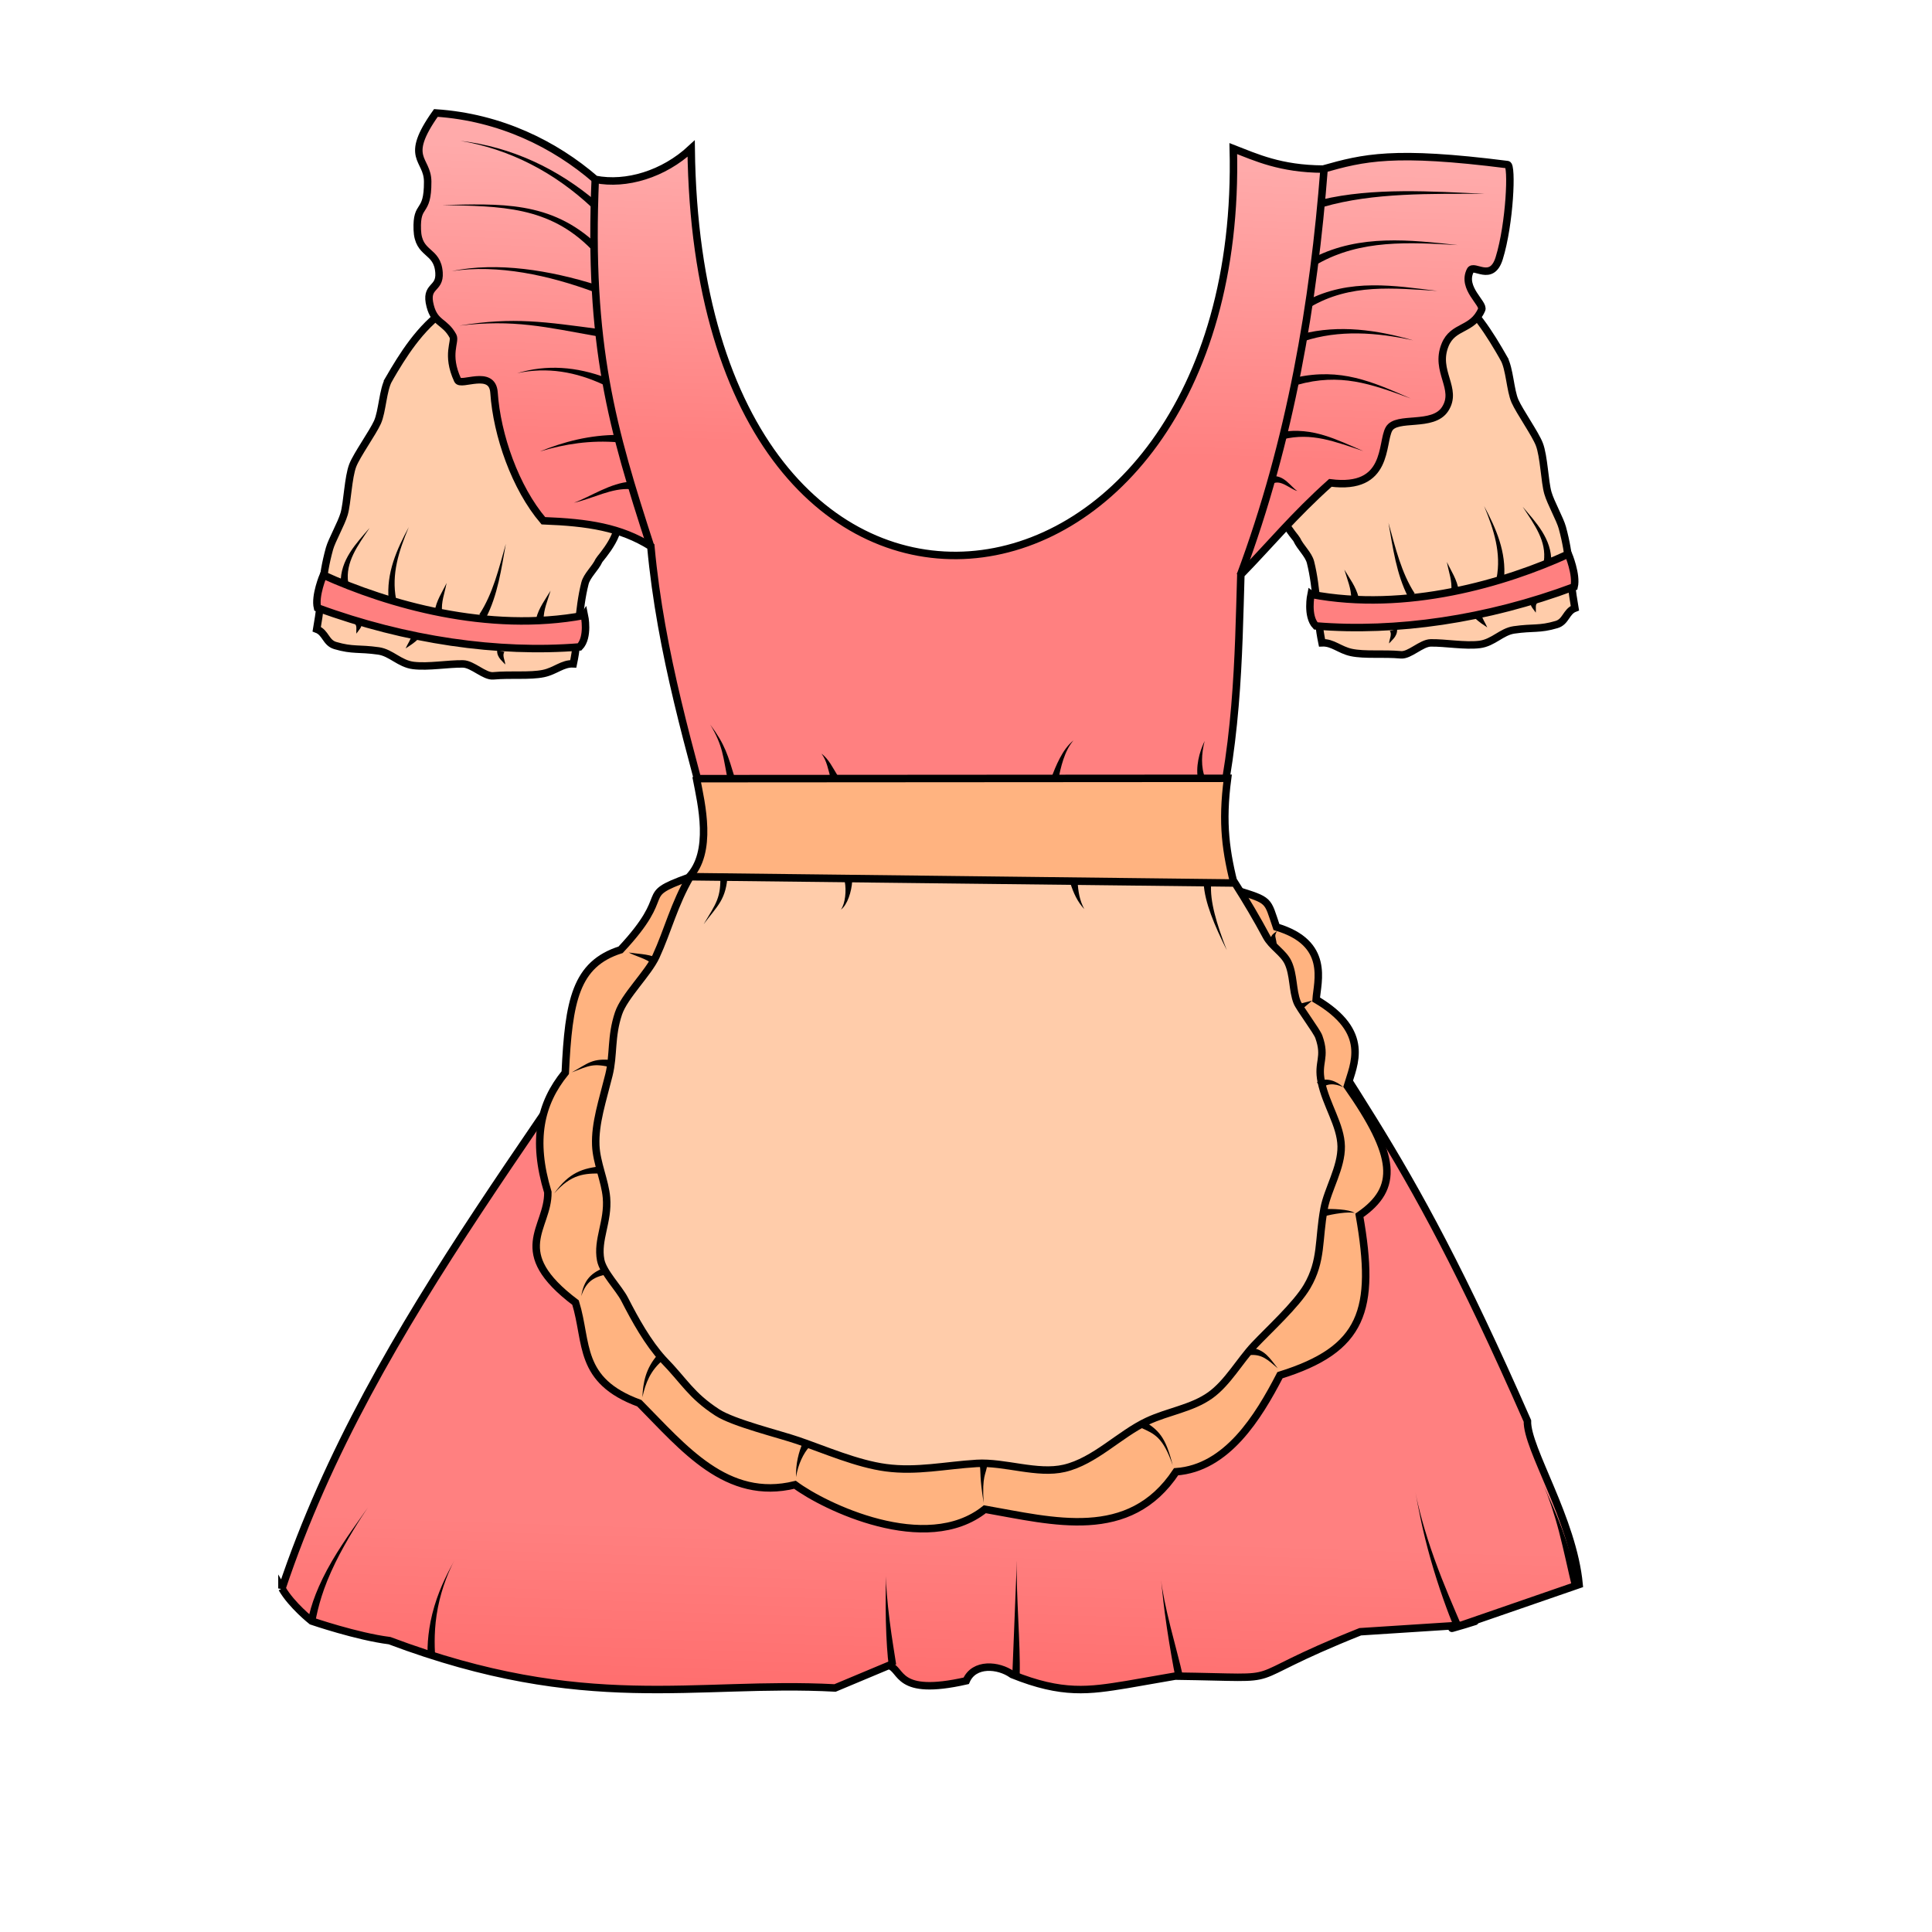 <?xml version="1.0" encoding="UTF-8" standalone="no"?>
<!-- Created with Inkscape (http://www.inkscape.org/) -->

<svg
   xmlns:dc="http://purl.org/dc/elements/1.1/"
   xmlns:cc="http://creativecommons.org/ns#"
   xmlns:rdf="http://www.w3.org/1999/02/22-rdf-syntax-ns#"
   xmlns:svg="http://www.w3.org/2000/svg"
   xmlns="http://www.w3.org/2000/svg"
   xmlns:xlink="http://www.w3.org/1999/xlink"
   xmlns:sodipodi="http://sodipodi.sourceforge.net/DTD/sodipodi-0.dtd"
   xmlns:inkscape="http://www.inkscape.org/namespaces/inkscape"
   viewBox="0 0 256 256"
   id="svg4206"
   version="1.1"
   inkscape:version="0.92.3 (2405546, 2018-03-11)"
   sodipodi:docname="maid.svg">
  <style
     id="style3">
    svg { cursor: default; }
  </style>
  <defs
     id="defs4208">
    <linearGradient
       inkscape:collect="always"
       id="linearGradient0">
      <stop
         style="stop-color:#ff5555;stop-opacity:1"
         offset="0"
         id="stop4554" />
      <stop
         id="stop4562"
         offset="0.225"
         style="stop-color:#ff8080;stop-opacity:1" />
      <stop
         id="stop4560"
         offset="0.836"
         style="stop-color:#ff8080;stop-opacity:1" />
      <stop
         style="stop-color:#ffaaaa;stop-opacity:1"
         offset="1"
         id="stop4556" />
    </linearGradient>
    <inkscape:path-effect
       effect="powerstroke"
       id="path-effect4550"
       is_visible="true"
       offset_points="0,0.495"
       sort_points="true"
       interpolator_type="CubicBezierJohan"
       interpolator_beta="0.2"
       start_linecap_type="zerowidth"
       linejoin_type="round"
       miter_limit="4"
       end_linecap_type="zerowidth"
       cusp_linecap_type="round" />
    <inkscape:path-effect
       effect="powerstroke"
       id="path-effect4546"
       is_visible="true"
       offset_points="0,0.495"
       sort_points="true"
       interpolator_type="CubicBezierJohan"
       interpolator_beta="0.2"
       start_linecap_type="zerowidth"
       linejoin_type="round"
       miter_limit="4"
       end_linecap_type="zerowidth"
       cusp_linecap_type="round" />
    <inkscape:path-effect
       effect="powerstroke"
       id="path-effect4538"
       is_visible="true"
       offset_points="0,0.5"
       sort_points="true"
       interpolator_type="CubicBezierJohan"
       interpolator_beta="0.2"
       start_linecap_type="zerowidth"
       linejoin_type="round"
       miter_limit="4"
       end_linecap_type="zerowidth"
       cusp_linecap_type="round" />
    <inkscape:path-effect
       effect="powerstroke"
       id="path-effect4534"
       is_visible="true"
       offset_points="0,0.495"
       sort_points="true"
       interpolator_type="CubicBezierJohan"
       interpolator_beta="0.2"
       start_linecap_type="zerowidth"
       linejoin_type="round"
       miter_limit="4"
       end_linecap_type="zerowidth"
       cusp_linecap_type="round" />
    <inkscape:path-effect
       effect="powerstroke"
       id="path-effect4530"
       is_visible="true"
       offset_points="0,0.495"
       sort_points="true"
       interpolator_type="CubicBezierJohan"
       interpolator_beta="0.2"
       start_linecap_type="zerowidth"
       linejoin_type="round"
       miter_limit="4"
       end_linecap_type="zerowidth"
       cusp_linecap_type="round" />
    <inkscape:path-effect
       effect="powerstroke"
       id="path-effect4526"
       is_visible="true"
       offset_points="0,0.5"
       sort_points="true"
       interpolator_type="CubicBezierJohan"
       interpolator_beta="0.2"
       start_linecap_type="zerowidth"
       linejoin_type="round"
       miter_limit="4"
       end_linecap_type="zerowidth"
       cusp_linecap_type="round" />
    <inkscape:path-effect
       effect="powerstroke"
       id="path-effect4522"
       is_visible="true"
       offset_points="0,0.495"
       sort_points="true"
       interpolator_type="CubicBezierJohan"
       interpolator_beta="0.2"
       start_linecap_type="zerowidth"
       linejoin_type="round"
       miter_limit="4"
       end_linecap_type="zerowidth"
       cusp_linecap_type="round" />
    <inkscape:path-effect
       effect="powerstroke"
       id="path-effect4518"
       is_visible="true"
       offset_points="0,0.495"
       sort_points="true"
       interpolator_type="CubicBezierJohan"
       interpolator_beta="0.2"
       start_linecap_type="zerowidth"
       linejoin_type="round"
       miter_limit="4"
       end_linecap_type="zerowidth"
       cusp_linecap_type="round" />
    <inkscape:path-effect
       effect="powerstroke"
       id="path-effect4501"
       is_visible="true"
       offset_points="0,0.5"
       sort_points="true"
       interpolator_type="CubicBezierJohan"
       interpolator_beta="0.2"
       start_linecap_type="zerowidth"
       linejoin_type="round"
       miter_limit="4"
       end_linecap_type="zerowidth"
       cusp_linecap_type="round" />
    <inkscape:path-effect
       effect="powerstroke"
       id="path-effect4497"
       is_visible="true"
       offset_points="0,0.495"
       sort_points="true"
       interpolator_type="CubicBezierJohan"
       interpolator_beta="0.2"
       start_linecap_type="zerowidth"
       linejoin_type="round"
       miter_limit="4"
       end_linecap_type="zerowidth"
       cusp_linecap_type="round" />
    <inkscape:path-effect
       effect="powerstroke"
       id="path-effect4493"
       is_visible="true"
       offset_points="0,0.5"
       sort_points="true"
       interpolator_type="CubicBezierJohan"
       interpolator_beta="0.2"
       start_linecap_type="zerowidth"
       linejoin_type="round"
       miter_limit="4"
       end_linecap_type="zerowidth"
       cusp_linecap_type="round" />
    <inkscape:path-effect
       effect="powerstroke"
       id="path-effect4485"
       is_visible="true"
       offset_points="0,0.495"
       sort_points="true"
       interpolator_type="CubicBezierJohan"
       interpolator_beta="0.2"
       start_linecap_type="zerowidth"
       linejoin_type="round"
       miter_limit="4"
       end_linecap_type="zerowidth"
       cusp_linecap_type="round" />
    <inkscape:path-effect
       effect="powerstroke"
       id="path-effect4469"
       is_visible="true"
       offset_points="0,0.5"
       sort_points="true"
       interpolator_type="CubicBezierJohan"
       interpolator_beta="0.2"
       start_linecap_type="zerowidth"
       linejoin_type="round"
       miter_limit="4"
       end_linecap_type="zerowidth"
       cusp_linecap_type="round" />
    <inkscape:path-effect
       effect="powerstroke"
       id="path-effect4463"
       is_visible="true"
       offset_points="0.156,0.507"
       sort_points="true"
       interpolator_type="Linear"
       interpolator_beta="0.2"
       start_linecap_type="zerowidth"
       linejoin_type="round"
       miter_limit="4"
       end_linecap_type="zerowidth"
       cusp_linecap_type="round" />
    <inkscape:path-effect
       effect="spiro"
       id="path-effect4461"
       is_visible="true" />
    <inkscape:path-effect
       effect="powerstroke"
       id="path-effect4457"
       is_visible="true"
       offset_points="0,0.5"
       sort_points="true"
       interpolator_type="CubicBezierJohan"
       interpolator_beta="0.2"
       start_linecap_type="zerowidth"
       linejoin_type="round"
       miter_limit="4"
       end_linecap_type="zerowidth"
       cusp_linecap_type="round" />
    <inkscape:path-effect
       effect="spiro"
       id="path-effect4455"
       is_visible="true" />
    <inkscape:path-effect
       effect="skeletal"
       id="path-effect4427"
       is_visible="true"
       pattern="m 3.389,797.466 0.286,-0.41 c -0.53,-0.275 -1.269,-0.402 -1.9,-0.484 C 1.128,796.487 0.447,796.436 0,796.362 c 0.41,0.234 1.046,0.451 1.649,0.693 0.618,0.249 1.174,0.516 1.454,0.821 l 0.286,-0.41 z"
       copytype="single_stretched"
       prop_scale="1"
       scale_y_rel="false"
       spacing="0"
       normal_offset="0"
       tang_offset="0"
       prop_units="false"
       vertical_pattern="false"
       fuse_tolerance="0" />
    <inkscape:path-effect
       effect="spiro"
       id="path-effect4425"
       is_visible="true" />
    <inkscape:path-effect
       effect="skeletal"
       id="path-effect4415"
       is_visible="true"
       pattern="M 3.389,1.104 3.675,0.694 C 3.145,0.419 2.406,0.292 1.775,0.21 1.128,0.125 0.447,0.073 0,0 0.41,0.234 1.046,0.451 1.649,0.693 2.267,0.942 2.823,1.21 3.103,1.514 L 3.389,1.104 Z"
       copytype="single_stretched"
       prop_scale="1"
       scale_y_rel="false"
       spacing="0"
       normal_offset="0"
       tang_offset="0"
       prop_units="false"
       vertical_pattern="false"
       fuse_tolerance="0" />
    <inkscape:path-effect
       effect="spiro"
       id="path-effect4413"
       is_visible="true" />
    <inkscape:path-effect
       effect="skeletal"
       id="path-effect4403"
       is_visible="true"
       pattern="M 3.389,1.104 3.675,0.694 C 3.145,0.419 2.406,0.292 1.775,0.21 1.128,0.125 0.447,0.073 0,0 0.41,0.234 1.046,0.451 1.649,0.693 2.267,0.942 2.823,1.21 3.103,1.514 L 3.389,1.104 Z"
       copytype="single_stretched"
       prop_scale="1"
       scale_y_rel="false"
       spacing="0"
       normal_offset="0"
       tang_offset="0"
       prop_units="false"
       vertical_pattern="false"
       fuse_tolerance="0" />
    <inkscape:path-effect
       effect="spiro"
       id="path-effect4401"
       is_visible="true" />
    <inkscape:path-effect
       effect="skeletal"
       id="path-effect4391"
       is_visible="true"
       pattern="M 3.389,1.104 3.675,0.694 C 3.145,0.419 2.406,0.292 1.775,0.21 1.128,0.125 0.447,0.073 0,0 0.41,0.234 1.046,0.451 1.649,0.693 2.267,0.942 2.823,1.21 3.103,1.514 L 3.389,1.104 Z"
       copytype="single_stretched"
       prop_scale="1"
       scale_y_rel="false"
       spacing="0"
       normal_offset="0"
       tang_offset="0"
       prop_units="false"
       vertical_pattern="false"
       fuse_tolerance="0" />
    <inkscape:path-effect
       effect="spiro"
       id="path-effect4389"
       is_visible="true" />
    <inkscape:path-effect
       effect="powerstroke"
       id="path-effect4385"
       is_visible="true"
       offset_points="0,0.5"
       sort_points="true"
       interpolator_type="CubicBezierJohan"
       interpolator_beta="0.2"
       start_linecap_type="zerowidth"
       linejoin_type="round"
       miter_limit="4"
       end_linecap_type="zerowidth"
       cusp_linecap_type="round" />
    <inkscape:path-effect
       effect="spiro"
       id="path-effect4383"
       is_visible="true" />
    <inkscape:path-effect
       effect="powerstroke"
       id="path-effect4379"
       is_visible="true"
       offset_points="0,0.5"
       sort_points="true"
       interpolator_type="CubicBezierJohan"
       interpolator_beta="0.2"
       start_linecap_type="zerowidth"
       linejoin_type="round"
       miter_limit="4"
       end_linecap_type="zerowidth"
       cusp_linecap_type="round" />
    <inkscape:path-effect
       effect="spiro"
       id="path-effect4377"
       is_visible="true" />
    <inkscape:path-effect
       effect="powerstroke"
       id="path-effect4355"
       is_visible="true"
       offset_points="0,0.5"
       sort_points="true"
       interpolator_type="CubicBezierJohan"
       interpolator_beta="0.2"
       start_linecap_type="zerowidth"
       linejoin_type="round"
       miter_limit="4"
       end_linecap_type="zerowidth"
       cusp_linecap_type="round" />
    <inkscape:path-effect
       effect="spiro"
       id="path-effect4353"
       is_visible="true" />
    <inkscape:path-effect
       effect="powerstroke"
       id="path-effect4349"
       is_visible="true"
       offset_points="0,0.5"
       sort_points="true"
       interpolator_type="CubicBezierJohan"
       interpolator_beta="0.2"
       start_linecap_type="zerowidth"
       linejoin_type="round"
       miter_limit="4"
       end_linecap_type="zerowidth"
       cusp_linecap_type="round" />
    <inkscape:path-effect
       effect="spiro"
       id="path-effect4347"
       is_visible="true" />
    <inkscape:path-effect
       effect="powerstroke"
       id="path-effect4343"
       is_visible="true"
       offset_points="0,0.5"
       sort_points="true"
       interpolator_type="CubicBezierJohan"
       interpolator_beta="0.2"
       start_linecap_type="zerowidth"
       linejoin_type="round"
       miter_limit="4"
       end_linecap_type="zerowidth"
       cusp_linecap_type="round" />
    <inkscape:path-effect
       effect="spiro"
       id="path-effect4341"
       is_visible="true" />
    <inkscape:path-effect
       effect="powerstroke"
       id="path-effect4545"
       is_visible="true"
       offset_points="0,0.495"
       sort_points="true"
       interpolator_type="CubicBezierJohan"
       interpolator_beta="0.2"
       start_linecap_type="zerowidth"
       linejoin_type="round"
       miter_limit="4"
       end_linecap_type="zerowidth"
       cusp_linecap_type="round" />
    <inkscape:path-effect
       effect="powerstroke"
       id="path-effect4541"
       is_visible="true"
       offset_points="0,0.495"
       sort_points="true"
       interpolator_type="CubicBezierJohan"
       interpolator_beta="0.2"
       start_linecap_type="zerowidth"
       linejoin_type="round"
       miter_limit="4"
       end_linecap_type="zerowidth"
       cusp_linecap_type="round" />
    <inkscape:path-effect
       effect="powerstroke"
       id="path-effect4537"
       is_visible="true"
       offset_points="0,0.495"
       sort_points="true"
       interpolator_type="CubicBezierJohan"
       interpolator_beta="0.2"
       start_linecap_type="zerowidth"
       linejoin_type="round"
       miter_limit="4"
       end_linecap_type="zerowidth"
       cusp_linecap_type="round" />
    <inkscape:path-effect
       effect="powerstroke"
       id="path-effect4533"
       is_visible="true"
       offset_points="0,0.495"
       sort_points="true"
       interpolator_type="CubicBezierJohan"
       interpolator_beta="0.2"
       start_linecap_type="zerowidth"
       linejoin_type="round"
       miter_limit="4"
       end_linecap_type="zerowidth"
       cusp_linecap_type="round" />
    <inkscape:path-effect
       effect="powerstroke"
       id="path-effect4529"
       is_visible="true"
       offset_points="0,0.495"
       sort_points="true"
       interpolator_type="CubicBezierJohan"
       interpolator_beta="0.2"
       start_linecap_type="zerowidth"
       linejoin_type="round"
       miter_limit="4"
       end_linecap_type="zerowidth"
       cusp_linecap_type="round" />
    <inkscape:path-effect
       effect="powerstroke"
       id="path-effect4525"
       is_visible="true"
       offset_points="0,0.495"
       sort_points="true"
       interpolator_type="CubicBezierJohan"
       interpolator_beta="0.2"
       start_linecap_type="zerowidth"
       linejoin_type="round"
       miter_limit="4"
       end_linecap_type="zerowidth"
       cusp_linecap_type="round" />
    <inkscape:path-effect
       effect="powerstroke"
       id="path-effect4521"
       is_visible="true"
       offset_points="0,0.495"
       sort_points="true"
       interpolator_type="CubicBezierJohan"
       interpolator_beta="0.2"
       start_linecap_type="zerowidth"
       linejoin_type="round"
       miter_limit="4"
       end_linecap_type="zerowidth"
       cusp_linecap_type="round" />
    <inkscape:path-effect
       effect="powerstroke"
       id="path-effect4517"
       is_visible="true"
       offset_points="0,0.495"
       sort_points="true"
       interpolator_type="CubicBezierJohan"
       interpolator_beta="0.2"
       start_linecap_type="zerowidth"
       linejoin_type="round"
       miter_limit="4"
       end_linecap_type="zerowidth"
       cusp_linecap_type="round" />
    <inkscape:path-effect
       effect="powerstroke"
       id="path-effect4464"
       is_visible="true"
       offset_points="0,0.385"
       sort_points="true"
       interpolator_type="CubicBezierJohan"
       interpolator_beta="0.2"
       start_linecap_type="zerowidth"
       linejoin_type="round"
       miter_limit="4"
       end_linecap_type="zerowidth"
       cusp_linecap_type="round" />
    <inkscape:path-effect
       effect="powerstroke"
       id="path-effect4460"
       is_visible="true"
       offset_points="0,0.385"
       sort_points="true"
       interpolator_type="CubicBezierJohan"
       interpolator_beta="0.2"
       start_linecap_type="zerowidth"
       linejoin_type="round"
       miter_limit="4"
       end_linecap_type="zerowidth"
       cusp_linecap_type="round" />
    <inkscape:path-effect
       effect="powerstroke"
       id="path-effect4456"
       is_visible="true"
       offset_points="0,0.385"
       sort_points="true"
       interpolator_type="CubicBezierJohan"
       interpolator_beta="0.2"
       start_linecap_type="zerowidth"
       linejoin_type="round"
       miter_limit="4"
       end_linecap_type="zerowidth"
       cusp_linecap_type="round" />
    <inkscape:path-effect
       effect="powerstroke"
       id="path-effect4452"
       is_visible="true"
       offset_points="0,0.385"
       sort_points="true"
       interpolator_type="CubicBezierJohan"
       interpolator_beta="0.2"
       start_linecap_type="zerowidth"
       linejoin_type="round"
       miter_limit="4"
       end_linecap_type="zerowidth"
       cusp_linecap_type="round" />
    <inkscape:path-effect
       effect="powerstroke"
       id="path-effect4448"
       is_visible="true"
       offset_points="0,0.385"
       sort_points="true"
       interpolator_type="CubicBezierJohan"
       interpolator_beta="0.2"
       start_linecap_type="zerowidth"
       linejoin_type="round"
       miter_limit="4"
       end_linecap_type="zerowidth"
       cusp_linecap_type="round" />
    <inkscape:path-effect
       effect="powerstroke"
       id="path-effect4444"
       is_visible="true"
       offset_points="0,0.5"
       sort_points="true"
       interpolator_type="CubicBezierJohan"
       interpolator_beta="0.2"
       start_linecap_type="zerowidth"
       linejoin_type="round"
       miter_limit="4"
       end_linecap_type="zerowidth"
       cusp_linecap_type="round" />
    <inkscape:path-effect
       effect="powerstroke"
       id="path-effect4440"
       is_visible="true"
       offset_points="0,0.5"
       sort_points="true"
       interpolator_type="CubicBezierJohan"
       interpolator_beta="0.2"
       start_linecap_type="zerowidth"
       linejoin_type="round"
       miter_limit="4"
       end_linecap_type="zerowidth"
       cusp_linecap_type="round" />
    <inkscape:path-effect
       effect="powerstroke"
       id="path-effect4436"
       is_visible="true"
       offset_points="0,0.495"
       sort_points="true"
       interpolator_type="CubicBezierJohan"
       interpolator_beta="0.2"
       start_linecap_type="zerowidth"
       linejoin_type="round"
       miter_limit="4"
       end_linecap_type="zerowidth"
       cusp_linecap_type="round" />
    <inkscape:path-effect
       effect="powerstroke"
       id="path-effect4432"
       is_visible="true"
       offset_points="0,0.495"
       sort_points="true"
       interpolator_type="CubicBezierJohan"
       interpolator_beta="0.2"
       start_linecap_type="zerowidth"
       linejoin_type="round"
       miter_limit="4"
       end_linecap_type="zerowidth"
       cusp_linecap_type="round" />
    <inkscape:path-effect
       effect="powerstroke"
       id="path-effect4428"
       is_visible="true"
       offset_points="0,0.495"
       sort_points="true"
       interpolator_type="CubicBezierJohan"
       interpolator_beta="0.2"
       start_linecap_type="zerowidth"
       linejoin_type="round"
       miter_limit="4"
       end_linecap_type="zerowidth"
       cusp_linecap_type="round" />
    <inkscape:path-effect
       effect="powerstroke"
       id="path-effect4424"
       is_visible="true"
       offset_points="0,0.495"
       sort_points="true"
       interpolator_type="CubicBezierJohan"
       interpolator_beta="0.2"
       start_linecap_type="zerowidth"
       linejoin_type="round"
       miter_limit="4"
       end_linecap_type="zerowidth"
       cusp_linecap_type="round" />
    <inkscape:path-effect
       effect="powerstroke"
       id="path-effect4420"
       is_visible="true"
       offset_points="0,0.495"
       sort_points="true"
       interpolator_type="CubicBezierJohan"
       interpolator_beta="0.2"
       start_linecap_type="zerowidth"
       linejoin_type="round"
       miter_limit="4"
       end_linecap_type="zerowidth"
       cusp_linecap_type="round" />
    <inkscape:path-effect
       effect="powerstroke"
       id="path-effect4416"
       is_visible="true"
       offset_points="0,0.495"
       sort_points="true"
       interpolator_type="CubicBezierJohan"
       interpolator_beta="0.2"
       start_linecap_type="zerowidth"
       linejoin_type="round"
       miter_limit="4"
       end_linecap_type="zerowidth"
       cusp_linecap_type="round" />
    <inkscape:path-effect
       effect="powerstroke"
       id="path-effect4412"
       is_visible="true"
       offset_points="0,0.495"
       sort_points="true"
       interpolator_type="CubicBezierJohan"
       interpolator_beta="0.2"
       start_linecap_type="zerowidth"
       linejoin_type="round"
       miter_limit="4"
       end_linecap_type="zerowidth"
       cusp_linecap_type="round" />
    <inkscape:path-effect
       effect="powerstroke"
       id="path-effect4408"
       is_visible="true"
       offset_points="0,0.495"
       sort_points="true"
       interpolator_type="CubicBezierJohan"
       interpolator_beta="0.2"
       start_linecap_type="zerowidth"
       linejoin_type="round"
       miter_limit="4"
       end_linecap_type="zerowidth"
       cusp_linecap_type="round" />
    <inkscape:path-effect
       effect="powerstroke"
       id="path-effect4404"
       is_visible="true"
       offset_points="0,0.495"
       sort_points="true"
       interpolator_type="CubicBezierJohan"
       interpolator_beta="0.2"
       start_linecap_type="zerowidth"
       linejoin_type="round"
       miter_limit="4"
       end_linecap_type="zerowidth"
       cusp_linecap_type="round" />
    <inkscape:path-effect
       effect="powerstroke"
       id="path-effect4400"
       is_visible="true"
       offset_points="0,0.495"
       sort_points="true"
       interpolator_type="CubicBezierJohan"
       interpolator_beta="0.2"
       start_linecap_type="zerowidth"
       linejoin_type="round"
       miter_limit="4"
       end_linecap_type="zerowidth"
       cusp_linecap_type="round" />
    <inkscape:path-effect
       effect="powerstroke"
       id="path-effect4396"
       is_visible="true"
       offset_points="0,0.495"
       sort_points="true"
       interpolator_type="CubicBezierJohan"
       interpolator_beta="0.2"
       start_linecap_type="zerowidth"
       linejoin_type="round"
       miter_limit="4"
       end_linecap_type="zerowidth"
       cusp_linecap_type="round" />
    <inkscape:path-effect
       effect="powerstroke"
       id="path-effect4388"
       is_visible="true"
       offset_points="0,0.495"
       sort_points="true"
       interpolator_type="CubicBezierJohan"
       interpolator_beta="0.2"
       start_linecap_type="zerowidth"
       linejoin_type="round"
       miter_limit="4"
       end_linecap_type="zerowidth"
       cusp_linecap_type="round" />
    <inkscape:path-effect
       effect="powerstroke"
       id="path-effect4384"
       is_visible="true"
       offset_points="0,0.495"
       sort_points="true"
       interpolator_type="CubicBezierJohan"
       interpolator_beta="0.2"
       start_linecap_type="zerowidth"
       linejoin_type="round"
       miter_limit="4"
       end_linecap_type="zerowidth"
       cusp_linecap_type="round" />
    <inkscape:path-effect
       effect="powerstroke"
       id="path-effect4380"
       is_visible="true"
       offset_points="0,0.495"
       sort_points="true"
       interpolator_type="CubicBezierJohan"
       interpolator_beta="0.2"
       start_linecap_type="zerowidth"
       linejoin_type="round"
       miter_limit="4"
       end_linecap_type="zerowidth"
       cusp_linecap_type="round" />
    <inkscape:path-effect
       effect="powerstroke"
       id="path-effect4360"
       is_visible="true"
       offset_points="0,0.495"
       sort_points="true"
       interpolator_type="CubicBezierJohan"
       interpolator_beta="0.2"
       start_linecap_type="zerowidth"
       linejoin_type="round"
       miter_limit="4"
       end_linecap_type="zerowidth"
       cusp_linecap_type="round" />
    <inkscape:path-effect
       effect="powerstroke"
       id="path-effect4356"
       is_visible="true"
       offset_points="0,0.495"
       sort_points="true"
       interpolator_type="CubicBezierJohan"
       interpolator_beta="0.2"
       start_linecap_type="zerowidth"
       linejoin_type="round"
       miter_limit="4"
       end_linecap_type="zerowidth"
       cusp_linecap_type="round" />
    <inkscape:path-effect
       effect="powerstroke"
       id="path-effect4352"
       is_visible="true"
       offset_points="0,0.495"
       sort_points="true"
       interpolator_type="CubicBezierJohan"
       interpolator_beta="0.2"
       start_linecap_type="zerowidth"
       linejoin_type="round"
       miter_limit="4"
       end_linecap_type="zerowidth"
       cusp_linecap_type="round" />
    <inkscape:path-effect
       effect="powerstroke"
       id="path-effect4348"
       is_visible="true"
       offset_points="0,0.495"
       sort_points="true"
       interpolator_type="CubicBezierJohan"
       interpolator_beta="0.2"
       start_linecap_type="zerowidth"
       linejoin_type="round"
       miter_limit="4"
       end_linecap_type="zerowidth"
       cusp_linecap_type="round" />
    <inkscape:path-effect
       effect="powerstroke"
       id="path-effect4344"
       is_visible="true"
       offset_points="0,0.495"
       sort_points="true"
       interpolator_type="CubicBezierJohan"
       interpolator_beta="0.2"
       start_linecap_type="zerowidth"
       linejoin_type="round"
       miter_limit="4"
       end_linecap_type="zerowidth"
       cusp_linecap_type="round" />
    <inkscape:path-effect
       effect="powerstroke"
       id="path-effect4340"
       is_visible="true"
       offset_points="0,0.495"
       sort_points="true"
       interpolator_type="CubicBezierJohan"
       interpolator_beta="0.2"
       start_linecap_type="zerowidth"
       linejoin_type="round"
       miter_limit="4"
       end_linecap_type="zerowidth"
       cusp_linecap_type="round" />
    <inkscape:path-effect
       effect="powerstroke"
       id="path-effect4336"
       is_visible="true"
       offset_points="0,0.495"
       sort_points="true"
       interpolator_type="CubicBezierJohan"
       interpolator_beta="0.2"
       start_linecap_type="zerowidth"
       linejoin_type="round"
       miter_limit="4"
       end_linecap_type="zerowidth"
       cusp_linecap_type="round" />
    <inkscape:path-effect
       effect="powerstroke"
       id="path-effect4332"
       is_visible="true"
       offset_points="0,0.5"
       sort_points="true"
       interpolator_type="CubicBezierJohan"
       interpolator_beta="0.2"
       start_linecap_type="zerowidth"
       linejoin_type="round"
       miter_limit="4"
       end_linecap_type="zerowidth"
       cusp_linecap_type="round" />
    <inkscape:path-effect
       effect="powerstroke"
       id="path-effect4328"
       is_visible="true"
       offset_points="0,0.5"
       sort_points="true"
       interpolator_type="CubicBezierJohan"
       interpolator_beta="0.2"
       start_linecap_type="zerowidth"
       linejoin_type="round"
       miter_limit="4"
       end_linecap_type="zerowidth"
       cusp_linecap_type="round" />
    <inkscape:path-effect
       effect="powerstroke"
       id="path-effect4324"
       is_visible="true"
       offset_points="0,0.5"
       sort_points="true"
       interpolator_type="CubicBezierJohan"
       interpolator_beta="0.2"
       start_linecap_type="zerowidth"
       linejoin_type="round"
       miter_limit="4"
       end_linecap_type="zerowidth"
       cusp_linecap_type="round" />
    <inkscape:path-effect
       effect="powerstroke"
       id="path-effect4320"
       is_visible="true"
       offset_points="0,0.495"
       sort_points="true"
       interpolator_type="CubicBezierJohan"
       interpolator_beta="0.2"
       start_linecap_type="zerowidth"
       linejoin_type="round"
       miter_limit="4"
       end_linecap_type="zerowidth"
       cusp_linecap_type="round" />
    <inkscape:path-effect
       effect="powerstroke"
       id="path-effect4316"
       is_visible="true"
       offset_points="0,0.495"
       sort_points="true"
       interpolator_type="CubicBezierJohan"
       interpolator_beta="0.2"
       start_linecap_type="zerowidth"
       linejoin_type="round"
       miter_limit="4"
       end_linecap_type="zerowidth"
       cusp_linecap_type="round" />
    <inkscape:path-effect
       effect="powerstroke"
       id="path-effect4312"
       is_visible="true"
       offset_points="0,0.495"
       sort_points="true"
       interpolator_type="CubicBezierJohan"
       interpolator_beta="0.2"
       start_linecap_type="zerowidth"
       linejoin_type="round"
       miter_limit="4"
       end_linecap_type="zerowidth"
       cusp_linecap_type="round" />
    <inkscape:path-effect
       effect="powerstroke"
       id="path-effect4308"
       is_visible="true"
       offset_points="0,0.495"
       sort_points="true"
       interpolator_type="CubicBezierJohan"
       interpolator_beta="0.2"
       start_linecap_type="zerowidth"
       linejoin_type="round"
       miter_limit="4"
       end_linecap_type="zerowidth"
       cusp_linecap_type="round" />
    <inkscape:path-effect
       effect="powerstroke"
       id="path-effect4304"
       is_visible="true"
       offset_points="0,0.495"
       sort_points="true"
       interpolator_type="CubicBezierJohan"
       interpolator_beta="0.2"
       start_linecap_type="zerowidth"
       linejoin_type="round"
       miter_limit="4"
       end_linecap_type="zerowidth"
       cusp_linecap_type="round" />
    <inkscape:path-effect
       effect="powerstroke"
       id="path-effect4300"
       is_visible="true"
       offset_points="0,0.495"
       sort_points="true"
       interpolator_type="CubicBezierJohan"
       interpolator_beta="0.2"
       start_linecap_type="zerowidth"
       linejoin_type="round"
       miter_limit="4"
       end_linecap_type="zerowidth"
       cusp_linecap_type="round" />
    <inkscape:path-effect
       effect="powerstroke"
       id="path-effect4295"
       is_visible="true"
       offset_points="0,0.495"
       sort_points="true"
       interpolator_type="CubicBezierJohan"
       interpolator_beta="0.2"
       start_linecap_type="zerowidth"
       linejoin_type="round"
       miter_limit="4"
       end_linecap_type="zerowidth"
       cusp_linecap_type="round" />
    <inkscape:path-effect
       effect="powerstroke"
       id="path-effect4287"
       is_visible="true"
       offset_points="0,0.5"
       sort_points="true"
       interpolator_type="CubicBezierJohan"
       interpolator_beta="0.2"
       start_linecap_type="zerowidth"
       linejoin_type="round"
       miter_limit="4"
       end_linecap_type="zerowidth"
       cusp_linecap_type="round" />
    <inkscape:path-effect
       effect="powerstroke"
       id="path-effect4283"
       is_visible="true"
       offset_points="0,0.495"
       sort_points="true"
       interpolator_type="CubicBezierJohan"
       interpolator_beta="0.2"
       start_linecap_type="zerowidth"
       linejoin_type="round"
       miter_limit="4"
       end_linecap_type="zerowidth"
       cusp_linecap_type="round" />
    <inkscape:path-effect
       effect="powerstroke"
       id="path-effect4279"
       is_visible="true"
       offset_points="0,0.495"
       sort_points="true"
       interpolator_type="CubicBezierJohan"
       interpolator_beta="0.2"
       start_linecap_type="zerowidth"
       linejoin_type="round"
       miter_limit="4"
       end_linecap_type="zerowidth"
       cusp_linecap_type="round" />
    <inkscape:path-effect
       effect="powerstroke"
       id="path-effect4275"
       is_visible="true"
       offset_points="0,0.495"
       sort_points="true"
       interpolator_type="CubicBezierJohan"
       interpolator_beta="0.2"
       start_linecap_type="zerowidth"
       linejoin_type="round"
       miter_limit="4"
       end_linecap_type="zerowidth"
       cusp_linecap_type="round" />
    <inkscape:path-effect
       effect="powerstroke"
       id="path-effect4271"
       is_visible="true"
       offset_points="0,0.495"
       sort_points="true"
       interpolator_type="CubicBezierJohan"
       interpolator_beta="0.2"
       start_linecap_type="zerowidth"
       linejoin_type="round"
       miter_limit="4"
       end_linecap_type="zerowidth"
       cusp_linecap_type="round" />
    <inkscape:path-effect
       effect="powerstroke"
       id="path-effect4267"
       is_visible="true"
       offset_points="0,0.495"
       sort_points="true"
       interpolator_type="CubicBezierJohan"
       interpolator_beta="0.2"
       start_linecap_type="zerowidth"
       linejoin_type="round"
       miter_limit="4"
       end_linecap_type="zerowidth"
       cusp_linecap_type="round" />
    <inkscape:path-effect
       effect="powerstroke"
       id="path-effect4263"
       is_visible="true"
       offset_points="0,0.495"
       sort_points="true"
       interpolator_type="CubicBezierJohan"
       interpolator_beta="0.2"
       start_linecap_type="zerowidth"
       linejoin_type="round"
       miter_limit="4"
       end_linecap_type="zerowidth"
       cusp_linecap_type="round" />
    <inkscape:path-effect
       effect="powerstroke"
       id="path-effect4259"
       is_visible="true"
       offset_points="0,0.542"
       sort_points="true"
       interpolator_type="CubicBezierJohan"
       interpolator_beta="0.2"
       start_linecap_type="zerowidth"
       linejoin_type="round"
       miter_limit="4"
       end_linecap_type="zerowidth"
       cusp_linecap_type="round" />
    <inkscape:path-effect
       effect="powerstroke"
       id="path-effect4255"
       is_visible="true"
       offset_points="0,0.495"
       sort_points="true"
       interpolator_type="CubicBezierJohan"
       interpolator_beta="0.2"
       start_linecap_type="zerowidth"
       linejoin_type="round"
       miter_limit="4"
       end_linecap_type="zerowidth"
       cusp_linecap_type="round" />
    <inkscape:path-effect
       effect="powerstroke"
       id="path-effect4251"
       is_visible="true"
       offset_points="0,0.495"
       sort_points="true"
       interpolator_type="CubicBezierJohan"
       interpolator_beta="0.2"
       start_linecap_type="zerowidth"
       linejoin_type="round"
       miter_limit="4"
       end_linecap_type="zerowidth"
       cusp_linecap_type="round" />
    <inkscape:path-effect
       effect="powerstroke"
       id="path-effect4246"
       is_visible="true"
       offset_points="0,0.495"
       sort_points="true"
       interpolator_type="CubicBezierJohan"
       interpolator_beta="0.2"
       start_linecap_type="zerowidth"
       linejoin_type="round"
       miter_limit="4"
       end_linecap_type="zerowidth"
       cusp_linecap_type="round" />
    <inkscape:path-effect
       effect="powerstroke"
       id="path-effect4242"
       is_visible="true"
       offset_points="0,0.495"
       sort_points="true"
       interpolator_type="CubicBezierJohan"
       interpolator_beta="0.2"
       start_linecap_type="zerowidth"
       linejoin_type="round"
       miter_limit="4"
       end_linecap_type="zerowidth"
       cusp_linecap_type="round" />
    <inkscape:path-effect
       effect="powerstroke"
       id="path-effect4238"
       is_visible="true"
       offset_points="0,0.495"
       sort_points="true"
       interpolator_type="CubicBezierJohan"
       interpolator_beta="0.2"
       start_linecap_type="zerowidth"
       linejoin_type="round"
       miter_limit="4"
       end_linecap_type="zerowidth"
       cusp_linecap_type="round" />
    <inkscape:path-effect
       effect="powerstroke"
       id="path-effect4234"
       is_visible="true"
       offset_points="0,0.495"
       sort_points="true"
       interpolator_type="CubicBezierJohan"
       interpolator_beta="0.2"
       start_linecap_type="zerowidth"
       linejoin_type="round"
       miter_limit="4"
       end_linecap_type="zerowidth"
       cusp_linecap_type="round" />
    <inkscape:path-effect
       effect="powerstroke"
       id="path-effect4230"
       is_visible="true"
       offset_points="0,0.495"
       sort_points="true"
       interpolator_type="CubicBezierJohan"
       interpolator_beta="0.2"
       start_linecap_type="zerowidth"
       linejoin_type="round"
       miter_limit="4"
       end_linecap_type="zerowidth"
       cusp_linecap_type="round" />
    <inkscape:path-effect
       effect="powerstroke"
       id="path-effect4226"
       is_visible="true"
       offset_points="0,0.495"
       sort_points="true"
       interpolator_type="CubicBezierJohan"
       interpolator_beta="0.2"
       start_linecap_type="zerowidth"
       linejoin_type="round"
       miter_limit="4"
       end_linecap_type="zerowidth"
       cusp_linecap_type="round" />
    <inkscape:path-effect
       effect="powerstroke"
       id="path-effect4222"
       is_visible="true"
       offset_points="0,0.495"
       sort_points="true"
       interpolator_type="CubicBezierJohan"
       interpolator_beta="0.2"
       start_linecap_type="zerowidth"
       linejoin_type="round"
       miter_limit="4"
       end_linecap_type="zerowidth"
       cusp_linecap_type="round" />
    <inkscape:path-effect
       effect="powerstroke"
       id="path-effect4218"
       is_visible="true"
       offset_points="0,0.495"
       sort_points="true"
       interpolator_type="CubicBezierJohan"
       interpolator_beta="0.2"
       start_linecap_type="zerowidth"
       linejoin_type="round"
       miter_limit="4"
       end_linecap_type="zerowidth"
       cusp_linecap_type="round" />
    <inkscape:path-effect
       effect="powerstroke"
       id="path-effect4214"
       is_visible="true"
       offset_points="0,0.495"
       sort_points="true"
       interpolator_type="CubicBezierJohan"
       interpolator_beta="0.2"
       start_linecap_type="zerowidth"
       linejoin_type="round"
       miter_limit="4"
       end_linecap_type="zerowidth"
       cusp_linecap_type="round" />
    <inkscape:path-effect
       effect="powerstroke"
       id="path-effect4210"
       is_visible="true"
       offset_points="0,0.495"
       sort_points="true"
       interpolator_type="CubicBezierJohan"
       interpolator_beta="0.2"
       start_linecap_type="zerowidth"
       linejoin_type="round"
       miter_limit="4"
       end_linecap_type="zerowidth"
       cusp_linecap_type="round" />
    <inkscape:path-effect
       effect="powerstroke"
       id="path-effect4206"
       is_visible="true"
       offset_points="0,0.495"
       sort_points="true"
       interpolator_type="CubicBezierJohan"
       interpolator_beta="0.2"
       start_linecap_type="zerowidth"
       linejoin_type="round"
       miter_limit="4"
       end_linecap_type="zerowidth"
       cusp_linecap_type="round" />
    <inkscape:path-effect
       effect="powerstroke"
       id="path-effect4265"
       is_visible="true"
       offset_points="0,0.5"
       sort_points="true"
       interpolator_type="CubicBezierJohan"
       interpolator_beta="0.2"
       start_linecap_type="zerowidth"
       linejoin_type="round"
       miter_limit="4"
       end_linecap_type="zerowidth"
       cusp_linecap_type="round" />
    <inkscape:path-effect
       effect="powerstroke"
       id="path-effect4261"
       is_visible="true"
       offset_points="0,0.5"
       sort_points="true"
       interpolator_type="CubicBezierJohan"
       interpolator_beta="0.2"
       start_linecap_type="zerowidth"
       linejoin_type="round"
       miter_limit="4"
       end_linecap_type="zerowidth"
       cusp_linecap_type="round" />
    <inkscape:path-effect
       effect="powerstroke"
       id="path-effect4257"
       is_visible="true"
       offset_points="0,0.5"
       sort_points="true"
       interpolator_type="CubicBezierJohan"
       interpolator_beta="0.2"
       start_linecap_type="zerowidth"
       linejoin_type="round"
       miter_limit="4"
       end_linecap_type="zerowidth"
       cusp_linecap_type="round" />
    <inkscape:path-effect
       effect="powerstroke"
       id="path-effect4253"
       is_visible="true"
       offset_points="0,0.5"
       sort_points="true"
       interpolator_type="CubicBezierJohan"
       interpolator_beta="0.2"
       start_linecap_type="zerowidth"
       linejoin_type="round"
       miter_limit="4"
       end_linecap_type="zerowidth"
       cusp_linecap_type="round" />
    <inkscape:path-effect
       effect="powerstroke"
       id="path-effect4249"
       is_visible="true"
       offset_points="0,0.5"
       sort_points="true"
       interpolator_type="CubicBezierJohan"
       interpolator_beta="0.2"
       start_linecap_type="zerowidth"
       linejoin_type="round"
       miter_limit="4"
       end_linecap_type="zerowidth"
       cusp_linecap_type="round" />
    <inkscape:path-effect
       effect="powerstroke"
       id="path-effect4245"
       is_visible="true"
       offset_points="0,0.5"
       sort_points="true"
       interpolator_type="CubicBezierJohan"
       interpolator_beta="0.2"
       start_linecap_type="zerowidth"
       linejoin_type="round"
       miter_limit="4"
       end_linecap_type="zerowidth"
       cusp_linecap_type="round" />
    <inkscape:path-effect
       effect="powerstroke"
       id="path-effect4241"
       is_visible="true"
       offset_points="0,0.5"
       sort_points="true"
       interpolator_type="CubicBezierJohan"
       interpolator_beta="0.2"
       start_linecap_type="zerowidth"
       linejoin_type="round"
       miter_limit="4"
       end_linecap_type="zerowidth"
       cusp_linecap_type="round" />
    <inkscape:path-effect
       effect="powerstroke"
       id="path-effect4237"
       is_visible="true"
       offset_points="0,0.5"
       sort_points="true"
       interpolator_type="CubicBezierJohan"
       interpolator_beta="0.2"
       start_linecap_type="zerowidth"
       linejoin_type="round"
       miter_limit="4"
       end_linecap_type="zerowidth"
       cusp_linecap_type="round" />
    <inkscape:path-effect
       effect="powerstroke"
       id="path-effect4233"
       is_visible="true"
       offset_points="0,0.5"
       sort_points="true"
       interpolator_type="CubicBezierJohan"
       interpolator_beta="0.2"
       start_linecap_type="zerowidth"
       linejoin_type="round"
       miter_limit="4"
       end_linecap_type="zerowidth"
       cusp_linecap_type="round" />
    <inkscape:path-effect
       effect="powerstroke"
       id="path-effect4229"
       is_visible="true"
       offset_points="0,0.5"
       sort_points="true"
       interpolator_type="CubicBezierJohan"
       interpolator_beta="0.2"
       start_linecap_type="zerowidth"
       linejoin_type="round"
       miter_limit="4"
       end_linecap_type="zerowidth"
       cusp_linecap_type="round" />
    <inkscape:path-effect
       effect="powerstroke"
       id="path-effect4225"
       is_visible="true"
       offset_points="0,0.5"
       sort_points="true"
       interpolator_type="CubicBezierJohan"
       interpolator_beta="0.2"
       start_linecap_type="zerowidth"
       linejoin_type="round"
       miter_limit="4"
       end_linecap_type="zerowidth"
       cusp_linecap_type="round" />
    <inkscape:path-effect
       effect="powerstroke"
       id="path-effect4221"
       is_visible="true"
       offset_points="0,0.5"
       sort_points="true"
       interpolator_type="CubicBezierJohan"
       interpolator_beta="0.2"
       start_linecap_type="zerowidth"
       linejoin_type="round"
       miter_limit="4"
       end_linecap_type="zerowidth"
       cusp_linecap_type="round" />
    <inkscape:path-effect
       effect="powerstroke"
       id="path-effect4217"
       is_visible="true"
       offset_points="0,0.5"
       sort_points="true"
       interpolator_type="CubicBezierJohan"
       interpolator_beta="0.2"
       start_linecap_type="zerowidth"
       linejoin_type="round"
       miter_limit="4"
       end_linecap_type="zerowidth"
       cusp_linecap_type="round" />
    <inkscape:path-effect
       effect="powerstroke"
       id="path-effect4213"
       is_visible="true"
       offset_points="0,0.5"
       sort_points="true"
       interpolator_type="CubicBezierJohan"
       interpolator_beta="0.2"
       start_linecap_type="zerowidth"
       linejoin_type="round"
       miter_limit="4"
       end_linecap_type="zerowidth"
       cusp_linecap_type="round" />
    <inkscape:path-effect
       effect="powerstroke"
       id="path-effect4209"
       is_visible="true"
       offset_points="0,0.5"
       sort_points="true"
       interpolator_type="CubicBezierJohan"
       interpolator_beta="0.2"
       start_linecap_type="zerowidth"
       linejoin_type="round"
       miter_limit="4"
       end_linecap_type="zerowidth"
       cusp_linecap_type="round" />
    <inkscape:path-effect
       effect="powerstroke"
       id="path-effect4250"
       is_visible="true"
       offset_points="0,0.5"
       sort_points="true"
       interpolator_type="Linear"
       interpolator_beta="0.2"
       start_linecap_type="zerowidth"
       linejoin_type="round"
       miter_limit="4"
       end_linecap_type="zerowidth"
       cusp_linecap_type="round" />
    <inkscape:path-effect
       effect="powerstroke"
       id="path-effect4258"
       is_visible="true"
       offset_points="0,0.5"
       sort_points="true"
       interpolator_type="Linear"
       interpolator_beta="0.2"
       start_linecap_type="zerowidth"
       linejoin_type="round"
       miter_limit="4"
       end_linecap_type="zerowidth"
       cusp_linecap_type="round" />
    <inkscape:path-effect
       effect="powerstroke"
       id="path-effect4262"
       is_visible="true"
       offset_points="0,0.5"
       sort_points="true"
       interpolator_type="Linear"
       interpolator_beta="0.2"
       start_linecap_type="zerowidth"
       linejoin_type="round"
       miter_limit="4"
       end_linecap_type="zerowidth"
       cusp_linecap_type="round" />
    <inkscape:path-effect
       effect="powerstroke"
       id="path-effect4266"
       is_visible="true"
       offset_points="0,0.5"
       sort_points="true"
       interpolator_type="Linear"
       interpolator_beta="0.2"
       start_linecap_type="zerowidth"
       linejoin_type="round"
       miter_limit="4"
       end_linecap_type="zerowidth"
       cusp_linecap_type="round" />
    <inkscape:path-effect
       effect="powerstroke"
       id="path-effect4299"
       is_visible="true"
       offset_points="0,0.5"
       sort_points="true"
       interpolator_type="Linear"
       interpolator_beta="0.2"
       start_linecap_type="zerowidth"
       linejoin_type="round"
       miter_limit="4"
       end_linecap_type="zerowidth"
       cusp_linecap_type="round" />
    <inkscape:path-effect
       effect="powerstroke"
       id="path-effect4303"
       is_visible="true"
       offset_points="0,0.5"
       sort_points="true"
       interpolator_type="Linear"
       interpolator_beta="0.2"
       start_linecap_type="zerowidth"
       linejoin_type="round"
       miter_limit="4"
       end_linecap_type="zerowidth"
       cusp_linecap_type="round" />
    <inkscape:path-effect
       effect="powerstroke"
       id="path-effect4307"
       is_visible="true"
       offset_points="0,0.5"
       sort_points="true"
       interpolator_type="Linear"
       interpolator_beta="0.2"
       start_linecap_type="zerowidth"
       linejoin_type="round"
       miter_limit="4"
       end_linecap_type="zerowidth"
       cusp_linecap_type="round" />
    <inkscape:path-effect
       effect="powerstroke"
       id="path-effect4315"
       is_visible="true"
       offset_points="0,0.5"
       sort_points="true"
       interpolator_type="Linear"
       interpolator_beta="0.2"
       start_linecap_type="zerowidth"
       linejoin_type="round"
       miter_limit="4"
       end_linecap_type="zerowidth"
       cusp_linecap_type="round" />
    <inkscape:path-effect
       effect="powerstroke"
       id="path-effect4323"
       is_visible="true"
       offset_points="0,0.5"
       sort_points="true"
       interpolator_type="Linear"
       interpolator_beta="0.2"
       start_linecap_type="zerowidth"
       linejoin_type="round"
       miter_limit="4"
       end_linecap_type="zerowidth"
       cusp_linecap_type="round" />
    <inkscape:path-effect
       effect="powerstroke"
       id="path-effect4545-8"
       is_visible="true"
       offset_points="0,0.495"
       sort_points="true"
       interpolator_type="Linear"
       interpolator_beta="0.2"
       start_linecap_type="zerowidth"
       linejoin_type="round"
       miter_limit="4"
       end_linecap_type="zerowidth"
       cusp_linecap_type="round" />
    <inkscape:path-effect
       effect="powerstroke"
       id="path-effect4541-8"
       is_visible="true"
       offset_points="0,0.495"
       sort_points="true"
       interpolator_type="Linear"
       interpolator_beta="0.2"
       start_linecap_type="zerowidth"
       linejoin_type="round"
       miter_limit="4"
       end_linecap_type="zerowidth"
       cusp_linecap_type="round" />
    <inkscape:path-effect
       effect="powerstroke"
       id="path-effect4537-2"
       is_visible="true"
       offset_points="0,0.495"
       sort_points="true"
       interpolator_type="Linear"
       interpolator_beta="0.2"
       start_linecap_type="zerowidth"
       linejoin_type="round"
       miter_limit="4"
       end_linecap_type="zerowidth"
       cusp_linecap_type="round" />
    <inkscape:path-effect
       effect="powerstroke"
       id="path-effect4533-4"
       is_visible="true"
       offset_points="0,0.495"
       sort_points="true"
       interpolator_type="Linear"
       interpolator_beta="0.2"
       start_linecap_type="zerowidth"
       linejoin_type="round"
       miter_limit="4"
       end_linecap_type="zerowidth"
       cusp_linecap_type="round" />
    <inkscape:path-effect
       effect="powerstroke"
       id="path-effect4529-5"
       is_visible="true"
       offset_points="0,0.495"
       sort_points="true"
       interpolator_type="Linear"
       interpolator_beta="0.2"
       start_linecap_type="zerowidth"
       linejoin_type="round"
       miter_limit="4"
       end_linecap_type="zerowidth"
       cusp_linecap_type="round" />
    <inkscape:path-effect
       effect="powerstroke"
       id="path-effect4525-0"
       is_visible="true"
       offset_points="0,0.495"
       sort_points="true"
       interpolator_type="Linear"
       interpolator_beta="0.2"
       start_linecap_type="zerowidth"
       linejoin_type="round"
       miter_limit="4"
       end_linecap_type="zerowidth"
       cusp_linecap_type="round" />
    <inkscape:path-effect
       effect="powerstroke"
       id="path-effect4521-0"
       is_visible="true"
       offset_points="0,0.495"
       sort_points="true"
       interpolator_type="Linear"
       interpolator_beta="0.2"
       start_linecap_type="zerowidth"
       linejoin_type="round"
       miter_limit="4"
       end_linecap_type="zerowidth"
       cusp_linecap_type="round" />
    <inkscape:path-effect
       effect="powerstroke"
       id="path-effect4517-3"
       is_visible="true"
       offset_points="0,0.495"
       sort_points="true"
       interpolator_type="Linear"
       interpolator_beta="0.2"
       start_linecap_type="zerowidth"
       linejoin_type="round"
       miter_limit="4"
       end_linecap_type="zerowidth"
       cusp_linecap_type="round" />
    <inkscape:path-effect
       effect="powerstroke"
       id="path-effect4283-2"
       is_visible="true"
       offset_points="0,0.5"
       sort_points="true"
       interpolator_type="Linear"
       interpolator_beta="0.2"
       start_linecap_type="zerowidth"
       linejoin_type="round"
       miter_limit="4"
       end_linecap_type="zerowidth"
       cusp_linecap_type="round" />
    <linearGradient
       inkscape:collect="always"
       xlink:href="#linearGradient0"
       id="linearGradient1"
       x1="116.925"
       y1="1052.253"
       x2="124.501"
       y2="815.229"
       gradientUnits="userSpaceOnUse"
       gradientTransform="matrix(0.99,0,0,0.99,0.922,10.307)" />
  </defs>
  <sodipodi:namedview
     id="base"
     pagecolor="#ffffff"
     bordercolor="#666666"
     borderopacity="1.0"
     inkscape:pageopacity="0.0"
     inkscape:pageshadow="2"
     inkscape:zoom="3.959798"
     inkscape:cx="142.05838"
     inkscape:cy="125.0685"
     inkscape:document-units="px"
     inkscape:current-layer="layer1"
     showgrid="false"
     units="px"
     inkscape:window-width="1920"
     inkscape:window-height="1017"
     inkscape:window-x="-8"
     inkscape:window-y="-8"
     inkscape:window-maximized="1" />
  <g
     inkscape:label="Layer 1"
     inkscape:groupmode="layer"
     id="layer1"
     transform="translate(0,-796.362)"
     style="display:inline">
    <path
       style="display:inline;fill:#ffccaa;fill-rule:evenodd;stroke:#000000;stroke-width:0.99px;stroke-linecap:butt;stroke-linejoin:miter;stroke-opacity:1"
       d="m 199.263,843.84 c 0.784,1.373 0.838,4.239 1.488,5.694 0.619,1.387 2.677,4.304 3.215,5.688 0.616,1.585 0.71,4.977 1.137,6.456 0.374,1.296 1.611,3.491 1.912,4.597 1.077,3.956 0.856,6.018 1.664,10.671 -1.176,0.449 -1.164,1.795 -2.423,2.169 -2.296,0.683 -3.058,0.34 -5.646,0.713 -1.644,0.237 -2.745,1.705 -4.556,1.929 -1.948,0.24 -4.557,-0.242 -6.473,-0.209 -1.255,0.022 -2.796,1.687 -3.955,1.58 -2.329,-0.214 -4.785,0.07 -6.569,-0.309 -1.552,-0.33 -2.476,-1.349 -3.885,-1.282 -0.746,-3.58 -0.632,-7.105 -1.521,-10.664 -0.265,-1.06 -1.347,-1.963 -1.831,-3.031 -0.135,-0.297 -3.724,-4.12 -2.05,-6.351 5.122,-6.826 20.832,-24.946 22.031,-26.887 3.402,2.344 5.691,6.135 7.463,9.235 z"
       id="path4470-0"
       inkscape:connector-curvature="0"
       sodipodi:nodetypes="ssssscsssssscssscs" />
    <path
       style="display:inline;fill:#ff8080;fill-rule:evenodd;stroke:#000000;stroke-width:0.99px;stroke-linecap:butt;stroke-linejoin:miter;stroke-opacity:1"
       d="m 173.717,875.116 c 12.601,2.409 25.76,-1.514 34.099,-5.338 0,0 1.143,2.736 0.765,4.338 -11.566,4.323 -23.637,6.059 -34.23,5.182 -1.235,-1.294 -0.635,-4.183 -0.635,-4.183 z"
       id="path4472-8"
       inkscape:connector-curvature="0"
       sodipodi:nodetypes="ccccc" />
    <path
       style="display:inline;fill:#000000;fill-rule:evenodd;stroke:none;stroke-width:1px;stroke-linecap:butt;stroke-linejoin:miter;stroke-opacity:1"
       d="m 205.549,870.866 c 0.091,-3.102 -2.064,-5.321 -3.786,-7.353 1.575,2.386 3.191,4.557 2.8,7.272 z"
       id="path4515-9"
       inkscape:path-effect="#path-effect4517-3"
       inkscape:original-d="m 205.05538,870.8252 c 0.23805,-2.90313 -1.6411,-5.10838 -3.29308,-7.3121"
       inkscape:connector-curvature="0" />
    <path
       style="display:inline;fill:#000000;fill-rule:evenodd;stroke:none;stroke-width:1px;stroke-linecap:butt;stroke-linejoin:miter;stroke-opacity:1"
       d="m 199.289,873.104 c 0.338,-3.617 -1.064,-6.728 -2.631,-9.676 1.304,3.166 2.28,6.22 1.65,9.54 z"
       id="path4519-1"
       inkscape:path-effect="#path-effect4521-0"
       inkscape:original-d="m 198.79849,873.03582 c 0.48235,-3.46649 -0.70371,-6.55272 -2.14051,-9.60774"
       inkscape:connector-curvature="0" />
    <path
       style="display:inline;fill:#000000;fill-rule:evenodd;stroke:none;stroke-width:1px;stroke-linecap:butt;stroke-linejoin:miter;stroke-opacity:1"
       d="m 193.284,874.644 c -0.18,-1.456 -1.049,-2.687 -1.565,-3.818 0.252,1.395 0.731,2.523 0.575,3.834 z"
       id="path4523-2"
       inkscape:path-effect="#path-effect4525-0"
       inkscape:original-d="m 192.78858,874.65128 c -0.0213,-1.37688 -0.67658,-2.56941 -1.07025,-3.82608"
       inkscape:connector-curvature="0" />
    <path
       style="display:inline;fill:#000000;fill-rule:evenodd;stroke:none;stroke-width:1px;stroke-linecap:butt;stroke-linejoin:miter;stroke-opacity:1"
       d="m 187.455,875 c -1.785,-2.766 -2.552,-6.063 -3.475,-9.361 0.582,3.286 1.047,6.8 2.617,9.855 z"
       id="path4527-6"
       inkscape:path-effect="#path-effect4529-5"
       inkscape:original-d="m 187.02565,875.24645 c -1.67563,-2.91101 -2.29591,-6.31495 -3.04612,-9.60774"
       inkscape:connector-curvature="0" />
    <path
       style="display:inline;fill:#000000;fill-rule:evenodd;stroke:none;stroke-width:1px;stroke-linecap:butt;stroke-linejoin:miter;stroke-opacity:1"
       d="m 180.025,875.522 c -0.348,-1.411 -1.232,-2.566 -1.89,-3.676 0.403,1.354 0.91,2.495 0.909,3.806 z"
       id="path4531-7"
       inkscape:path-effect="#path-effect4533-4"
       inkscape:original-d="m 179.53385,875.58655 c -0.17948,-1.35616 -0.86284,-2.51367 -1.39957,-3.74108"
       inkscape:connector-curvature="0" />
    <path
       style="display:inline;fill:#000000;fill-rule:evenodd;stroke:none;stroke-width:1px;stroke-linecap:butt;stroke-linejoin:miter;stroke-opacity:1"
       d="m 202.781,875.923 c -0.071,0.425 0.104,0.755 0.253,0.978 0.155,0.232 0.342,0.434 0.457,0.642 0.042,-0.244 0.006,-0.538 0.016,-0.786 0.011,-0.274 0.079,-0.418 0.2,-0.485 z"
       id="path4535-9"
       inkscape:path-effect="#path-effect4537-2"
       inkscape:original-d="m 203.24419,876.09669 c -0.18107,0.48192 0.16862,0.98688 0.24698,1.44542"
       inkscape:connector-curvature="0" />
    <path
       style="display:inline;fill:#000000;fill-rule:evenodd;stroke:none;stroke-width:1px;stroke-linecap:butt;stroke-linejoin:miter;stroke-opacity:1"
       d="m 195.403,878.209 c 0.474,0.538 1.225,0.978 1.667,1.289 -0.25,-0.592 -0.679,-1.178 -0.803,-1.772 z"
       id="path4539-3"
       inkscape:path-effect="#path-effect4541-8"
       inkscape:original-d="m 195.8347,877.96724 c 0.31518,0.56367 0.87279,1.08163 1.23492,1.53043"
       inkscape:connector-curvature="0" />
    <path
       style="display:inline;fill:#000000;fill-rule:evenodd;stroke:none;stroke-width:1px;stroke-linecap:butt;stroke-linejoin:miter;stroke-opacity:1"
       d="m 184.159,879.961 c 0.136,0.178 0.16,0.415 0.09,0.761 -0.062,0.308 -0.195,0.661 -0.187,0.901 0.111,-0.144 0.434,-0.438 0.631,-0.683 0.221,-0.272 0.478,-0.683 0.424,-1.226 z"
       id="path4543-7"
       inkscape:path-effect="#path-effect4545-8"
       inkscape:original-d="m 184.63816,879.83776 c 0.18172,0.70807 -0.43459,1.34648 -0.57629,1.78552"
       inkscape:connector-curvature="0" />
    <path
       style="fill:#ffccaa;fill-rule:evenodd;stroke:#000000;stroke-width:0.99px;stroke-linecap:butt;stroke-linejoin:miter;stroke-opacity:1"
       d="m 51.521,846.625 c -0.796,1.373 -0.85,4.239 -1.509,5.694 -0.628,1.387 -2.716,4.304 -3.262,5.688 -0.625,1.585 -0.721,4.977 -1.153,6.456 -0.379,1.296 -1.634,3.491 -1.94,4.597 -1.092,3.956 -0.869,6.018 -1.688,10.671 1.194,0.449 1.181,1.795 2.458,2.169 2.33,0.683 3.103,0.34 5.729,0.713 1.668,0.237 2.785,1.705 4.623,1.929 1.977,0.24 4.624,-0.242 6.567,-0.208 1.273,0.022 2.837,1.687 4.013,1.58 2.363,-0.214 4.854,0.07 6.664,-0.309 1.575,-0.33 2.512,-1.349 3.942,-1.282 0.757,-3.58 0.642,-7.105 1.543,-10.664 0.269,-1.06 1.367,-1.963 1.857,-3.031 0.137,-0.297 3.778,-4.12 2.08,-6.351 -5.196,-6.826 -21.135,-24.946 -22.353,-26.887 -3.451,2.344 -5.774,6.135 -7.572,9.235 z"
       id="path4470"
       inkscape:connector-curvature="0"
       sodipodi:nodetypes="ssssscsssssscssscs" />
    <path
       style="fill:url(#linearGradient1);fill-opacity:1;fill-rule:evenodd;stroke:#000000;stroke-width:0.99px;stroke-linecap:butt;stroke-linejoin:miter;stroke-opacity:1"
       d="m 37.361,1006.841 c 11.986,-35.911 38.298,-64.957 57.565,-97.946 -3.441,-13.044 -7.363,-25.794 -8.687,-40.131 -4.014,-2.512 -8.303,-3.177 -14.241,-3.401 -3.72,-4.361 -6.161,-11.352 -6.538,-16.976 -0.213,-3.165 -4.409,-0.777 -4.817,-1.657 -1.59,-3.432 -0.215,-5.098 -0.631,-5.854 -1.08,-1.963 -2.395,-1.612 -3.007,-3.954 -0.742,-2.838 1.324,-2.108 1.169,-4.421 -0.207,-3.106 -2.758,-2.282 -2.882,-5.697 -0.134,-3.706 1.398,-1.884 1.378,-6.377 -0.014,-3.136 -3.251,-2.991 1.086,-9.098 8.566,0.572 15.776,4.171 21.132,8.8 4.087,0.8 9.038,-0.675 12.696,-4.081 0.919,76.939 73.529,66.656 71.834,0 3.027,1.173 6.216,2.684 11.89,2.721 5.392,-1.521 9.333,-2.516 24.445,-0.595 0.647,0 0.317,7.835 -1.101,12.409 -1.009,3.256 -3.367,0.697 -3.831,1.624 -1.173,2.343 1.864,4.361 1.507,5.182 -1.218,2.801 -3.777,2.059 -4.845,4.676 -1.433,3.515 1.765,5.79 0,8.502 -1.617,2.485 -6.429,0.866 -7.434,2.636 -1.061,1.869 0.041,8.148 -7.768,7.142 -4.876,4.366 -7.907,8.106 -11.861,12.158 -0.322,10.557 -0.373,23.549 -4.176,36.901 19.106,33.479 24.759,35.648 42.148,75.245 -0.099,3.658 6.044,12.977 6.85,21.671 l -15.614,5.394 c -4.711,1.488 5.897,-1.688 0,0 l -13.39,0.863 c -17.5,6.991 -8.103,6.096 -24.516,5.879 l -6.406,1.116 c -4.982,0.811 -8.528,1.365 -15.191,-1.321 -1.827,-1.305 -5.058,-1.58 -6.095,0.826 -9.402,2.125 -8.407,-1.529 -10.264,-2.032 l -7.115,2.981 c -18.652,-0.98 -32.958,3.529 -59.033,-6.27 -4.314,-0.539 -10.322,-2.598 -10.322,-2.598 v 0 c 0,0 -2.648,-2.084 -3.934,-4.319 z"
       id="path4192"
       inkscape:connector-curvature="0"
       sodipodi:nodetypes="ccccsssssssccccccsssssscccccccccccccccccc" />
    <path
       style="fill:#ffb380;fill-rule:evenodd;stroke:#000000;stroke-width:0.99px;stroke-linecap:butt;stroke-linejoin:miter;stroke-opacity:1;fill-opacity:1"
       d="m 92.288,899.538 70.374,-0.046 c -0.788,5.991 -0.253,9.744 1.063,14.79 4.656,1.437 4.161,1.269 5.409,4.913 7.138,2.128 5.417,7.218 5.259,9.612 7.302,4.316 4.973,8.596 4.139,11.48 6.494,9.268 6.875,13.48 1.595,17.119 2.211,12.596 0.472,17.744 -10.524,21.178 -2.887,5.581 -7.034,12.313 -13.764,12.794 -6.203,9.358 -16.297,6.55 -25.342,4.965 -7.804,6.229 -21.358,-0.398 -25.157,-3.239 -9.059,2.221 -14.762,-4.889 -20.625,-10.807 -8.186,-3.004 -6.813,-8.032 -8.454,-13.333 -9.018,-6.805 -3.59,-9.812 -3.669,-14.622 -2.104,-6.922 -1.01,-11.777 2.307,-15.851 0.446,-9.533 1.371,-14.382 7.333,-16.276 7.326,-7.82 1.905,-7.009 8.991,-9.57 3.285,-3.347 1.702,-9.802 1.063,-13.106 z"
       id="path4196"
       inkscape:connector-curvature="0"
       sodipodi:nodetypes="cccccccccccccccccc" />
    <path
       style="fill:#ffccaa;fill-rule:evenodd;stroke:#000000;stroke-width:0.99px;stroke-linecap:butt;stroke-linejoin:miter;stroke-opacity:1"
       d="m 91.461,912.524 c 0.473,0 72.175,0.842 72.175,0.842 1.542,2.413 2.926,4.772 4.16,7.077 0.714,1.334 2.254,2.149 2.87,3.447 0.769,1.619 0.586,3.71 1.207,5.273 0.311,0.783 2.603,3.809 2.878,4.577 1.011,2.831 -0.22,3.314 0.323,5.948 0.634,3.073 2.588,5.762 2.64,8.565 0.052,2.8 -1.797,5.715 -2.267,8.242 -0.781,4.198 -0.243,6.894 -2.254,10.33 -1.415,2.419 -5.102,5.772 -7.014,7.807 -1.898,2.021 -3.519,4.976 -5.816,6.614 -2.435,1.736 -5.57,2.132 -8.349,3.432 -3.659,1.713 -6.944,5.295 -10.982,6.242 -3.592,0.842 -7.91,-0.872 -11.618,-0.647 -4.199,0.256 -7.917,1.114 -12.029,0.567 -3.834,-0.51 -8.076,-2.371 -11.624,-3.589 -2.51,-0.862 -8.561,-2.325 -10.729,-3.736 -3.494,-2.273 -4.319,-4.107 -7.161,-7.013 -2.026,-2.222 -3.696,-5.223 -5.103,-7.971 -0.771,-1.507 -2.868,-3.576 -3.178,-5.221 -0.508,-2.69 1.037,-5.082 0.772,-8.24 -0.188,-2.248 -1.323,-4.607 -1.419,-6.939 -0.121,-2.928 0.889,-5.883 1.744,-9.334 0.661,-2.668 0.23,-5.062 1.267,-8.152 0.776,-2.311 3.924,-5.286 4.971,-7.558 1.561,-3.389 2.4,-6.911 4.538,-10.566 z"
       id="path4202"
       inkscape:connector-curvature="0"
       sodipodi:nodetypes="ccsssssssssssssssscsssssssc" />
    <path
       style="fill:#000000;fill-rule:evenodd;stroke:none;stroke-width:1px;stroke-linecap:butt;stroke-linejoin:miter;stroke-opacity:1"
       d="m 118.255,1016.976 c 0,0 0.49,-0.071 0.49,-0.071 -0.156,-1.075 -0.569,-3.42 -0.872,-5.862 -0.318,-2.559 -0.482,-4.71 -0.482,-5.818 1e-4,1.052 -0.069,3.382 -0.011,5.855 0.06,2.591 0.218,4.814 0.386,5.968 0,0 0.49,-0.071 0.49,-0.071 z"
       id="path4204"
       inkscape:path-effect="#path-effect4206"
       inkscape:original-d="m 118.25533,1016.9755 c -0.5251,-3.6124 -0.86412,-8.244 -0.86445,-11.7516"
       inkscape:connector-curvature="0"
       sodipodi:nodetypes="cc" />
    <path
       style="fill:#000000;fill-rule:evenodd;stroke:none;stroke-width:1px;stroke-linecap:butt;stroke-linejoin:miter;stroke-opacity:1"
       d="m 134.62,1018.268 c 0,0 0.495,0.015 0.495,0.015 0.115,-3.756 -0.492,-10.928 -0.377,-14.685 0.1,-3.455 -0.713,18.109 -0.613,14.654 0,0 0.495,0.015 0.495,0.015 z"
       id="path4208"
       inkscape:path-effect="#path-effect4210"
       inkscape:original-d="m 134.61956,1018.2681 c 0.15003,-4.8896 -0.0233,-9.7767 0.11813,-14.6695"
       inkscape:connector-curvature="0" />
    <path
       style="fill:#000000;fill-rule:evenodd;stroke:none;stroke-width:1px;stroke-linecap:butt;stroke-linejoin:miter;stroke-opacity:1"
       d="m 156.206,1018.355 c 0,0 0.484,-0.102 0.484,-0.102 -0.275,-1.304 -0.963,-3.802 -1.581,-6.269 -0.663,-2.647 -1.094,-4.789 -1.266,-6.314 0.226,2.017 0.302,3.207 0.78,6.411 0.351,2.353 0.856,5.231 1.098,6.377 0,0 0.484,-0.102 0.484,-0.102 z"
       id="path4212"
       inkscape:path-effect="#path-effect4214"
       inkscape:original-d="m 156.20571,1018.3553 c -0.91548,-4.3385 -1.8695,-8.2945 -2.36252,-12.6856"
       inkscape:connector-curvature="0"
       sodipodi:nodetypes="cc" />
    <path
       style="fill:#000000;fill-rule:evenodd;stroke:none;stroke-width:1px;stroke-linecap:butt;stroke-linejoin:miter;stroke-opacity:1"
       d="m 193.172,1011.908 c 0,0 0.456,-0.192 0.456,-0.192 -0.869,-2.068 -2.248,-5.135 -3.572,-8.83 -1.322,-3.689 -2.119,-6.747 -2.496,-8.775 0.405,2.179 0.902,4.983 2.024,8.926 1.046,3.676 2.305,7.098 3.13,9.062 0,0 0.456,-0.192 0.456,-0.192 z"
       id="path4216"
       inkscape:path-effect="#path-effect4218"
       inkscape:original-d="m 193.17162,1011.9075 c -2.56695,-6.1105 -4.49894,-11.8127 -5.61097,-17.7959"
       inkscape:connector-curvature="0"
       sodipodi:nodetypes="cc" />
    <path
       style="fill:#000000;fill-rule:evenodd;stroke:none;stroke-width:1px;stroke-linecap:butt;stroke-linejoin:miter;stroke-opacity:1"
       d="m 208.761,1006.44 c 0,0 0.481,-0.118 0.481,-0.118 -0.48,-1.952 -1.311,-4.77 -2.2,-7.179 -0.956,-2.591 -1.8,-4.316 -2.474,-5.869 0.624,1.437 1.341,3.492 2.002,6.017 0.641,2.449 1.272,5.486 1.711,7.267 0,0 0.481,-0.118 0.481,-0.118 z"
       id="path4220"
       inkscape:path-effect="#path-effect4222"
       inkscape:original-d="m 208.76111,1006.4396 c -1.46407,-5.9472 -2.35299,-8.9265 -4.19346,-13.1665"
       inkscape:connector-curvature="0"
       sodipodi:nodetypes="cc" />
    <path
       style="fill:#000000;fill-rule:evenodd;stroke:none;stroke-width:1px;stroke-linecap:butt;stroke-linejoin:miter;stroke-opacity:1"
       d="m 57.164,1015.944 c 0,0 0.494,-0.025 0.494,-0.025 -0.083,-1.605 -0.172,-3.823 0.373,-6.585 0.526,-2.667 1.486,-4.922 2.204,-6.255 -0.733,1.361 -1.883,3.441 -2.684,6.136 -0.806,2.713 -0.965,5.127 -0.881,6.755 0,0 0.494,-0.025 0.494,-0.025 z"
       id="path4224"
       inkscape:path-effect="#path-effect4226"
       inkscape:original-d="m 57.16376,1015.9439 c -0.241026,-4.6812 0.889944,-8.817 3.071268,-12.866"
       inkscape:connector-curvature="0" />
    <path
       style="fill:#000000;fill-rule:evenodd;stroke:none;stroke-width:1px;stroke-linecap:butt;stroke-linejoin:miter;stroke-opacity:1"
       d="m 41.295,1011.16 c 0,0 0.487,0.091 0.487,0.091 0.369,-1.976 0.989,-4.423 2.655,-7.827 1.451,-2.965 3.418,-6.011 4.3,-7.294 -0.823,1.197 -3.109,4.268 -4.737,7.06 -1.892,3.245 -2.817,5.872 -3.192,7.88 0,0 0.487,0.091 0.487,0.091 z"
       id="path4228"
       inkscape:path-effect="#path-effect4230"
       inkscape:original-d="m 41.294668,1011.1597 c 1.023651,-5.4836 4.29137,-10.449 7.441917,-15.03035"
       inkscape:connector-curvature="0" />
    <path
       style="fill:#000000;fill-rule:evenodd;stroke:none;stroke-width:1px;stroke-linecap:butt;stroke-linejoin:miter;stroke-opacity:1"
       d="m 87.159,975.859 c -1.623,1.829 -1.959,3.752 -2.037,5.645 0.414,-1.91 1.069,-3.536 2.731,-4.939 z"
       id="path4232"
       inkscape:path-effect="#path-effect4234"
       inkscape:original-d="m 87.50582,976.21159 c -1.639765,1.61285 -2.14115,3.39398 -2.384227,5.29199"
       inkscape:connector-curvature="0"
       sodipodi:nodetypes="cc" />
    <path
       style="fill:#000000;fill-rule:evenodd;stroke:none;stroke-width:1px;stroke-linecap:butt;stroke-linejoin:miter;stroke-opacity:1"
       d="m 106.342,987.618 c -0.472,1.057 -0.935,2.715 -0.853,4.465 0.246,-1.727 1.027,-3.195 1.691,-3.938 z"
       id="path4236"
       inkscape:path-effect="#path-effect4238"
       inkscape:original-d="m 106.7607,987.88149 c -0.56863,0.904 -1.18906,2.45894 -1.27166,4.20149"
       inkscape:connector-curvature="0"
       sodipodi:nodetypes="cc" />
    <path
       style="fill:#000000;fill-rule:evenodd;stroke:none;stroke-width:1px;stroke-linecap:butt;stroke-linejoin:miter;stroke-opacity:1"
       d="m 129.825,990.468 c 0.088,0.625 0.065,0.848 0.106,1.601 0.036,0.673 0.126,1.625 0.405,3.421 -0.115,-1.82 -0.037,-2.761 0.089,-3.387 0.121,-0.601 0.305,-0.972 0.39,-1.63 z"
       id="path4240"
       inkscape:path-effect="#path-effect4242"
       inkscape:original-d="m 130.31994,990.47038 c -0.006,1.22851 -0.37844,1.40512 0.016,5.01941"
       inkscape:connector-curvature="0"
       sodipodi:nodetypes="cc" />
    <path
       style="fill:#000000;fill-rule:evenodd;stroke:none;stroke-width:1px;stroke-linecap:butt;stroke-linejoin:miter;stroke-opacity:1"
       d="m 151.057,985.494 c 1.008,0.442 1.753,0.771 2.412,1.434 0.676,0.68 1.28,1.726 1.924,3.597 -0.479,-1.897 -0.94,-3.065 -1.544,-3.915 -0.616,-0.867 -1.369,-1.389 -2.328,-1.992 z"
       id="path4244"
       inkscape:path-effect="#path-effect4246"
       inkscape:original-d="m 151.28885,985.0562 c 1.97099,1.04513 2.98174,1.69949 4.10387,5.46889"
       inkscape:connector-curvature="0"
       sodipodi:nodetypes="cc" />
    <path
       style="fill:#000000;fill-rule:evenodd;stroke:none;stroke-width:1px;stroke-linecap:butt;stroke-linejoin:miter;stroke-opacity:1"
       d="m 165.625,975.914 c 0.778,-0.06 1.355,0.079 1.92,0.392 0.583,0.323 1.1,0.799 1.761,1.362 -0.513,-0.648 -0.953,-1.287 -1.47,-1.765 -0.538,-0.498 -1.203,-0.868 -2.184,-0.979 z"
       id="path4248"
       inkscape:path-effect="#path-effect4251"
       inkscape:original-d="m 165.6379,975.41924 c 1.75694,0.0475 2.49236,1.03014 3.66713,2.24901"
       inkscape:connector-curvature="0"
       sodipodi:nodetypes="cc" />
    <path
       style="fill:#000000;fill-rule:evenodd;stroke:none;stroke-width:1px;stroke-linecap:butt;stroke-linejoin:miter;stroke-opacity:1"
       d="m 175.451,957.537 c 0.592,-0.163 1.385,-0.324 2.136,-0.421 0.743,-0.096 1.467,-0.132 1.919,-0.035 -0.412,-0.258 -1.147,-0.393 -1.929,-0.46 -0.78,-0.067 -1.616,-0.069 -2.259,-0.065 z"
       id="path4253"
       inkscape:path-effect="#path-effect4255"
       inkscape:original-d="m 175.38488,957.04683 c 1.23718,-0.16711 3.2483,-0.31983 4.12119,0.0345"
       inkscape:connector-curvature="0"
       sodipodi:nodetypes="cc" />
    <path
       style="fill:#000000;fill-rule:evenodd;stroke:none;stroke-width:1px;stroke-linecap:butt;stroke-linejoin:miter;stroke-opacity:1"
       d="m 175.215,940.591 c 0.197,-0.296 0.561,-0.503 1.093,-0.542 0.52,-0.038 1.12,0.094 1.676,0.372 -0.446,-0.421 -1.02,-0.76 -1.616,-0.913 -0.591,-0.152 -1.278,-0.134 -1.873,0.272 z"
       id="path4257"
       inkscape:path-effect="#path-effect4259"
       inkscape:original-d="m 174.85532,940.18558 c 0.78614,-0.69858 2.12599,-0.46552 3.12876,0.23515"
       inkscape:connector-curvature="0"
       sodipodi:nodetypes="cc" />
    <path
       style="fill:#000000;fill-rule:evenodd;stroke:none;stroke-width:1px;stroke-linecap:butt;stroke-linejoin:miter;stroke-opacity:1"
       d="m 172.189,930.371 1.686,-1.428 -2.14,0.549 z"
       id="path4261"
       inkscape:path-effect="#path-effect4263"
       inkscape:original-d="m 171.96206,929.93144 1.91294,-0.9886"
       inkscape:connector-curvature="0"
       sodipodi:nodetypes="cc" />
    <path
       style="fill:#000000;fill-rule:evenodd;stroke:none;stroke-width:1px;stroke-linecap:butt;stroke-linejoin:miter;stroke-opacity:1"
       d="m 169.18,921.504 c -0.092,-0.656 -0.15,-0.78 -0.19,-1.03 -0.032,-0.2 0.008,-0.367 0.215,-0.737 -0.306,0.23 -0.527,0.339 -0.689,0.596 -0.158,0.249 -0.245,0.606 -0.326,1.17 z"
       id="path4265"
       inkscape:path-effect="#path-effect4267"
       inkscape:original-d="m 168.68548,921.50372 c 9.4e-4,-1.16535 0.007,-1.1796 0.51992,-1.76658"
       inkscape:connector-curvature="0"
       sodipodi:nodetypes="cc" />
    <path
       style="fill:#000000;fill-rule:evenodd;stroke:none;stroke-width:1px;stroke-linecap:butt;stroke-linejoin:miter;stroke-opacity:1"
       d="m 80.405,964.222 c -1.01,0.35 -1.786,0.778 -2.345,1.41 -0.553,0.625 -0.865,1.416 -1.043,2.47 0.342,-1.031 0.796,-1.68 1.379,-2.107 0.572,-0.419 1.3,-0.649 2.259,-0.815 z"
       id="path4269"
       inkscape:path-effect="#path-effect4271"
       inkscape:original-d="m 80.530766,964.70047 c -1.972192,0.51624 -2.994917,1.31714 -3.512463,3.40095"
       inkscape:connector-curvature="0"
       sodipodi:nodetypes="cc" />
    <path
       style="fill:#000000;fill-rule:evenodd;stroke:none;stroke-width:1px;stroke-linecap:butt;stroke-linejoin:miter;stroke-opacity:1"
       d="m 79.811,951.377 -0.018,-0.495 c -1.25,0.13 -2.357,0.326 -3.399,0.859 -1.036,0.53 -1.976,1.375 -2.961,2.762 1.122,-1.294 2.141,-1.965 3.155,-2.306 1.004,-0.338 2.037,-0.363 3.243,-0.326 l -0.018,-0.495 z"
       id="path4273"
       inkscape:path-effect="#path-effect4275"
       inkscape:original-d="m 79.810734,951.37719 c -2.457185,0.0919 -4.272234,0.44574 -6.378787,3.12631"
       inkscape:connector-curvature="0"
       sodipodi:nodetypes="cc" />
    <path
       style="fill:#000000;fill-rule:evenodd;stroke:none;stroke-width:1px;stroke-linecap:butt;stroke-linejoin:miter;stroke-opacity:1"
       d="m 81.287,936.85 c -1.406,-0.169 -2.262,-0.068 -3.037,0.24 -0.732,0.291 -1.427,0.79 -2.501,1.368 1.185,-0.449 1.894,-0.769 2.636,-0.892 0.706,-0.117 1.45,-0.054 2.727,0.258 z"
       id="path4277"
       inkscape:path-effect="#path-effect4279"
       inkscape:original-d="m 81.199315,937.33673 c -2.687468,-0.48369 -3.180994,0.0855 -5.450662,1.12119"
       inkscape:connector-curvature="0"
       sodipodi:nodetypes="cc" />
    <path
       style="fill:#000000;fill-rule:evenodd;stroke:none;stroke-width:1px;stroke-linecap:butt;stroke-linejoin:miter;stroke-opacity:1"
       d="m 86.95,923.265 c -0.525,-0.272 -1.256,-0.398 -1.881,-0.479 -0.641,-0.084 -1.315,-0.135 -1.757,-0.207 0.406,0.231 1.036,0.446 1.632,0.687 0.612,0.246 1.162,0.511 1.439,0.812 z"
       id="path4281"
       inkscape:path-effect="#path-effect4283"
       inkscape:original-d="m 86.667259,923.67133 c -0.820631,-0.57209 -2.488373,-0.78611 -3.354938,-1.09293"
       inkscape:connector-curvature="0"
       sodipodi:nodetypes="cc" />
    <path
       style="fill:none;fill-rule:evenodd;stroke:#000000;stroke-width:0.99px;stroke-linecap:butt;stroke-linejoin:miter;stroke-opacity:1"
       d="m 78.881,819.937 c -0.965,22.34 2.284,33.267 7.324,48.818"
       id="path4289"
       inkscape:connector-curvature="0"
       sodipodi:nodetypes="cc" />
    <path
       style="fill:none;fill-rule:evenodd;stroke:#000000;stroke-width:0.99px;stroke-linecap:butt;stroke-linejoin:miter;stroke-opacity:1"
       d="m 175.448,818.735 c -1.364,17.595 -4.39,35.912 -11.104,53.869"
       id="path4291"
       inkscape:connector-curvature="0"
       sodipodi:nodetypes="cc" />
    <path
       style="fill:#000000;fill-rule:evenodd;stroke:none;stroke-width:1px;stroke-linecap:butt;stroke-linejoin:miter;stroke-opacity:1"
       d="m 79.048,834.115 c -6.158,-1.927 -13.088,-3.094 -19.204,-1.827 6.139,-0.936 12.947,0.564 18.884,2.764 z"
       id="path4293"
       inkscape:path-effect="#path-effect4295"
       inkscape:original-d="m 78.888626,834.58371 c -6.048363,-2.0638 -12.916202,-3.39647 -19.044263,-2.29566"
       inkscape:connector-curvature="0"
       sodipodi:nodetypes="cc" />
    <path
       style="fill:#000000;fill-rule:evenodd;stroke:none;stroke-width:1px;stroke-linecap:butt;stroke-linejoin:miter;stroke-opacity:1"
       d="m 79.382,839.961 c -7.052,-0.92 -11.28,-1.641 -18.535,-0.446 7.266,-0.863 11.419,0.183 18.384,1.424 z"
       id="path4297"
       inkscape:path-effect="#path-effect4300"
       inkscape:original-d="m 79.306263,840.45038 c -7.007531,-1.08126 -11.199916,-1.96409 -18.459569,-0.93526"
       inkscape:connector-curvature="0"
       sodipodi:nodetypes="cc" />
    <path
       style="fill:#000000;fill-rule:evenodd;stroke:none;stroke-width:1px;stroke-linecap:butt;stroke-linejoin:miter;stroke-opacity:1"
       d="m 79.068,828.704 c -6.11,-5.765 -12.858,-5.337 -20.477,-5.173 7.784,0.167 14.17,0.14 19.783,5.88 z"
       id="path4302"
       inkscape:path-effect="#path-effect4304"
       inkscape:original-d="m 78.721571,829.05713 c -5.859987,-5.75055 -12.429989,-5.52659 -20.130119,-5.52659"
       inkscape:connector-curvature="0"
       sodipodi:nodetypes="cc" />
    <path
       style="fill:#000000;fill-rule:evenodd;stroke:none;stroke-width:1px;stroke-linecap:butt;stroke-linejoin:miter;stroke-opacity:1"
       d="m 79.135,823.162 c -5.268,-4.496 -11.428,-7.35 -18.122,-8.134 6.64,1.11 12.554,4.255 17.461,8.871 z"
       id="path4306"
       inkscape:path-effect="#path-effect4308"
       inkscape:original-d="m 78.805098,823.53054 c -5.08736,-4.55582 -11.124391,-7.55548 -17.79135,-8.50243"
       inkscape:connector-curvature="0" />
    <path
       style="fill:#000000;fill-rule:evenodd;stroke:none;stroke-width:1px;stroke-linecap:butt;stroke-linejoin:miter;stroke-opacity:1"
       d="m 80.418,846.456 c -4.044,-1.53 -7.986,-1.813 -11.887,-0.649 3.969,-0.84 7.771,-0.194 11.501,1.561 z"
       id="path4310"
       inkscape:path-effect="#path-effect4312"
       inkscape:original-d="m 80.225066,846.91222 c -3.886344,-1.64288 -7.75972,-2.10647 -11.693846,-1.10531"
       inkscape:connector-curvature="0" />
    <path
       style="fill:#000000;fill-rule:evenodd;stroke:none;stroke-width:1px;stroke-linecap:butt;stroke-linejoin:miter;stroke-opacity:1"
       d="m 81.999,853.985 c -3.904,0.009 -7.264,0.902 -10.461,2.195 3.323,-0.987 6.671,-1.522 10.421,-1.206 z"
       id="path4314"
       inkscape:path-effect="#path-effect4316"
       inkscape:original-d="m 81.979143,854.47939 c -3.826168,-0.15341 -7.181868,0.56013 -10.440934,1.70048"
       inkscape:connector-curvature="0"
       sodipodi:nodetypes="cc" />
    <path
       style="fill:#000000;fill-rule:evenodd;stroke:none;stroke-width:1px;stroke-linecap:butt;stroke-linejoin:miter;stroke-opacity:1"
       d="m 83.566,860.686 0.005,-0.495 c -2.619,0.129 -5.293,1.969 -7.523,2.791 2.583,-0.582 5.031,-2.002 7.512,-1.801 l 0.005,-0.495 z"
       id="path4318"
       inkscape:path-effect="#path-effect4320"
       inkscape:original-d="m 83.566163,860.68616 c -2.550908,-0.0266 -5.11087,1.58444 -7.517471,2.29565"
       inkscape:connector-curvature="0"
       sodipodi:nodetypes="cc" />
    <path
       style="fill:#000000;fill-rule:evenodd;stroke:none;stroke-width:1px;stroke-linecap:butt;stroke-linejoin:miter;stroke-opacity:1"
       d="m 172.753,841.575 c 4.661,-1.54 9.664,-1.176 14.508,-0.114 -4.713,-1.369 -9.823,-2.121 -14.787,-0.836 z"
       id="path4334"
       inkscape:path-effect="#path-effect4336"
       inkscape:original-d="m 172.61336,841.09979 c 4.81213,-1.41166 9.86915,-0.85528 14.64758,0.36073"
       inkscape:connector-curvature="0" />
    <path
       style="fill:#000000;fill-rule:evenodd;stroke:none;stroke-width:1px;stroke-linecap:butt;stroke-linejoin:miter;stroke-opacity:1"
       d="m 171.906,847.352 c 5.65,-1.574 9.648,-0.17 15.001,1.804 -5.128,-2.24 -9.235,-4.087 -15.239,-2.765 z"
       id="path4338"
       inkscape:path-effect="#path-effect4340"
       inkscape:original-d="m 171.78648,846.87143 c 5.82476,-1.44781 9.88271,0.17692 15.12008,2.28461"
       inkscape:connector-curvature="0"
       sodipodi:nodetypes="cc" />
    <path
       style="fill:#000000;fill-rule:evenodd;stroke:none;stroke-width:1px;stroke-linecap:butt;stroke-linejoin:miter;stroke-opacity:1"
       d="m 169.994,854.571 c 3.823,-0.938 6.859,0.305 10.652,1.559 -3.541,-1.512 -6.693,-3.197 -10.847,-2.529 z"
       id="path4342"
       inkscape:path-effect="#path-effect4344"
       inkscape:original-d="m 169.89646,854.08598 c 3.98497,-0.80106 7.08613,0.65909 10.74944,2.04413"
       inkscape:connector-curvature="0" />
    <path
       style="fill:#000000;fill-rule:evenodd;stroke:none;stroke-width:1px;stroke-linecap:butt;stroke-linejoin:miter;stroke-opacity:1"
       d="m 168.637,860.447 c 0.483,-0.248 0.983,-0.169 1.603,0.135 0.581,0.284 1.171,0.721 1.664,0.839 -0.421,-0.265 -0.851,-0.798 -1.392,-1.252 -0.523,-0.439 -1.247,-0.889 -2.192,-0.659 z"
       id="path4346"
       inkscape:path-effect="#path-effect4348"
       inkscape:original-d="m 168.47895,859.97788 c 1.41425,-0.47702 2.50468,1.05498 3.42566,1.4429"
       inkscape:connector-curvature="0" />
    <path
       style="fill:#000000;fill-rule:evenodd;stroke:none;stroke-width:1px;stroke-linecap:butt;stroke-linejoin:miter;stroke-opacity:1"
       d="m 175.339,823.782 c 6.606,-1.923 14.403,-1.731 21.313,-1.741 -6.826,-0.319 -14.747,-0.854 -21.567,0.784 z"
       id="path4350"
       inkscape:path-effect="#path-effect4352"
       inkscape:original-d="m 175.21212,823.3039 c 6.71339,-1.77967 14.5708,-1.41792 21.43982,-1.26254"
       inkscape:connector-curvature="0"
       sodipodi:nodetypes="cc" />
    <path
       style="fill:#000000;fill-rule:evenodd;stroke:none;stroke-width:1px;stroke-linecap:butt;stroke-linejoin:miter;stroke-opacity:1"
       d="m 174.618,831.316 c 5.715,-3.226 12.066,-2.849 18.55,-2.481 -6.332,-0.687 -12.908,-1.453 -19.014,1.607 z"
       id="path4354"
       inkscape:path-effect="#path-effect4356"
       inkscape:original-d="m 174.38524,830.87918 c 5.90994,-3.14157 12.37507,-2.57291 18.78199,-2.04412"
       inkscape:connector-curvature="0" />
    <path
       style="fill:#000000;fill-rule:evenodd;stroke:none;stroke-width:1px;stroke-linecap:butt;stroke-linejoin:miter;stroke-opacity:1"
       d="m 173.564,837.083 c 5.35,-3.192 11.16,-2.525 16.886,-2.175 -5.545,-0.665 -11.605,-1.735 -17.37,1.312 z"
       id="path4358"
       inkscape:path-effect="#path-effect4360"
       inkscape:original-d="m 173.3221,836.65082 c 5.55604,-3.11724 11.49411,-2.2533 17.12823,-1.74351"
       inkscape:connector-curvature="0"
       sodipodi:nodetypes="cc" />
    <path
       style="fill:#ff8080;fill-rule:evenodd;stroke:#000000;stroke-width:0.99px;stroke-linecap:butt;stroke-linejoin:miter;stroke-opacity:1"
       d="m 77.44,877.901 c -12.784,2.409 -26.136,-1.514 -34.596,-5.338 0,0 -1.159,2.736 -0.776,4.338 11.735,4.323 23.982,6.059 34.729,5.182 1.253,-1.294 0.644,-4.183 0.644,-4.183 z"
       id="path4472"
       inkscape:connector-curvature="0"
       sodipodi:nodetypes="ccccc" />
    <path
       style="fill:#000000;fill-rule:evenodd;stroke:none;stroke-width:1px;stroke-linecap:butt;stroke-linejoin:miter;stroke-opacity:1"
       d="m 46.138,873.569 c -0.395,-2.712 1.246,-4.883 2.848,-7.271 -1.744,2.03 -3.93,4.248 -3.834,7.353 z"
       id="path4515"
       inkscape:path-effect="#path-effect4517"
       inkscape:original-d="m 45.644694,873.60986 c -0.241502,-2.90313 1.665034,-5.10838 3.341099,-7.3121"
       inkscape:connector-curvature="0" />
    <path
       style="fill:#000000;fill-rule:evenodd;stroke:none;stroke-width:1px;stroke-linecap:butt;stroke-linejoin:miter;stroke-opacity:1"
       d="m 52.483,875.751 c -0.636,-3.317 0.355,-6.371 1.682,-9.539 -1.586,2.946 -3.007,6.057 -2.662,9.677 z"
       id="path4519"
       inkscape:path-effect="#path-effect4521"
       inkscape:original-d="m 51.992782,875.82048 c -0.489373,-3.46648 0.713967,-6.55272 2.171715,-9.60774"
       inkscape:connector-curvature="0" />
    <path
       style="fill:#000000;fill-rule:evenodd;stroke:none;stroke-width:1px;stroke-linecap:butt;stroke-linejoin:miter;stroke-opacity:1"
       d="m 58.585,877.444 c -0.156,-1.309 0.332,-2.437 0.591,-3.834 -0.521,1.129 -1.401,2.361 -1.581,3.818 z"
       id="path4523"
       inkscape:path-effect="#path-effect4525"
       inkscape:original-d="m 58.090286,877.43594 c 0.0215,-1.37688 0.686439,-2.5694 1.085858,-3.82608"
       inkscape:connector-curvature="0" />
    <path
       style="fill:#000000;fill-rule:evenodd;stroke:none;stroke-width:1px;stroke-linecap:butt;stroke-linejoin:miter;stroke-opacity:1"
       d="m 64.365,878.281 c 1.596,-3.056 2.071,-6.571 2.663,-9.857 -0.934,3.298 -1.71,6.594 -3.518,9.358 z"
       id="path4527"
       inkscape:path-effect="#path-effect4529"
       inkscape:original-d="m 63.937209,878.03111 c 1.700049,-2.91101 2.329383,-6.31495 3.090517,-9.60774"
       inkscape:connector-curvature="0" />
    <path
       style="fill:#000000;fill-rule:evenodd;stroke:none;stroke-width:1px;stroke-linecap:butt;stroke-linejoin:miter;stroke-opacity:1"
       d="m 72.029,878.437 c 0.002,-1.31 0.517,-2.452 0.929,-3.807 -0.665,1.109 -1.56,2.264 -1.911,3.675 z"
       id="path4531"
       inkscape:path-effect="#path-effect4533"
       inkscape:original-d="m 71.538209,878.37122 c 0.182084,-1.35617 0.875411,-2.51367 1.419967,-3.74109"
       inkscape:connector-curvature="0" />
    <path
       style="fill:#000000;fill-rule:evenodd;stroke:none;stroke-width:1px;stroke-linecap:butt;stroke-linejoin:miter;stroke-opacity:1"
       d="m 47.02,879.058 c 0.122,0.065 0.189,0.207 0.2,0.482 0.009,0.248 -0.029,0.543 0.012,0.787 0.116,-0.207 0.305,-0.409 0.46,-0.641 0.15,-0.223 0.327,-0.554 0.253,-0.981 z"
       id="path4535"
       inkscape:path-effect="#path-effect4537"
       inkscape:original-d="m 47.482299,878.88135 c 0.1837,0.48192 -0.17109,0.98688 -0.250583,1.44542"
       inkscape:connector-curvature="0" />
    <path
       style="fill:#000000;fill-rule:evenodd;stroke:none;stroke-width:1px;stroke-linecap:butt;stroke-linejoin:miter;stroke-opacity:1"
       d="m 55,880.752 -0.431,-0.244 c -0.129,0.595 -0.566,1.182 -0.822,1.775 0.446,-0.31 1.205,-0.749 1.683,-1.286 l -0.431,-0.244 z"
       id="path4539"
       inkscape:path-effect="#path-effect4541"
       inkscape:original-d="m 54.999771,880.7519 c -0.319766,0.56367 -0.885503,1.08163 -1.252913,1.53043"
       inkscape:connector-curvature="0" />
    <path
       style="fill:#000000;fill-rule:evenodd;stroke:none;stroke-width:1px;stroke-linecap:butt;stroke-linejoin:miter;stroke-opacity:1"
       d="m 65.88,882.498 c -0.056,0.546 0.204,0.957 0.427,1.229 0.201,0.246 0.524,0.535 0.637,0.681 0.006,-0.241 -0.13,-0.595 -0.194,-0.902 -0.072,-0.347 -0.047,-0.583 0.088,-0.758 z"
       id="path4543"
       inkscape:path-effect="#path-effect4545"
       inkscape:original-d="m 66.359506,882.62242 c -0.184373,0.70807 0.440922,1.34648 0.584692,1.78552"
       inkscape:connector-curvature="0" />
    <path
       style="fill:none;stroke:black;stroke-opacity:1;stroke-width:1px;stroke-linejoin:miter;stroke-linecap:butt;fill-rule:evenodd"
       d="m 111.261,148.2 c -0.131,0.021 -0.264,0.042 -0.397,0.064 0,0 -0.631,0.104 -0.631,0.104 0,0 0,0 0,0 -0.168,0.028 -0.337,0.056 -0.505,0.083 0,0 0,0 0,0 -0.128,0.021 -0.252,0.044 -0.378,0.063 -0.19,0.027 -0.384,0.038 -0.581,0.03 0.186,0.049 0.379,0.082 0.579,0.097 0,0 0,0 0,0 0.129,0.01 0.254,0.014 0.381,0.021 0,0 0,0 0,0 0.166,0.009 0.335,0.017 0.505,0.026 0,0 0,0 0,0 0.208,0.01 0.418,0.02 0.631,0.03 0.263,0.012 0.546,0.029 0.824,0.036 0,0 0,0 0,0 1.346,0.03 2.668,-0.236 4.063,-0.564 1.166,-0.272 2.367,-0.575 3.542,-1 1.693,-0.614 3.264,-1.466 4.653,-2.515 0.205,-0.155 0.406,-0.314 0.601,-0.477 0.49,-0.409 0.959,-0.852 1.394,-1.335 0,0 0,0 0,0 0.955,-1.062 1.712,-2.272 2.288,-3.534 0.364,-0.793 0.657,-1.614 0.83,-2.468 0.163,-0.823 0.21,-1.639 0.229,-2.384 0,0 0,0 0,0 0.047,-1.6 -0.029,-2.998 -0.269,-4.324 -0.038,-0.206 -0.079,-0.407 -0.123,-0.602 0.035,0.196 0.068,0.399 0.097,0.607 0.183,1.326 0.208,2.708 0.106,4.316 0,0 0,0 0,0 -0.045,0.741 -0.118,1.544 -0.303,2.338 -0.194,0.824 -0.505,1.612 -0.885,2.377 0,0 0,0 0,0 -0.607,1.224 -1.38,2.375 -2.328,3.361 0,0 0,0 0,0 -0.177,0.185 -0.36,0.363 -0.547,0.534 -0.459,0.421 -0.943,0.803 -1.435,1.15 -1.513,1.066 -3.095,1.793 -4.577,2.264 -1.234,0.393 -2.524,0.643 -3.506,0.815 -0.785,0.135 -1.389,0.22 -1.942,0.256 -0.622,0.238 -1.249,0.437 -1.901,0.559 -0.136,0.026 -0.276,0.049 -0.417,0.072 z"
       id="path4387"
       inkscape:path-effect="#path-effect4389;#path-effect4391"
       inkscape:original-d="m 128.1631,129.73093 c 0.0421,0.1894 0.0944,0.37683 0.12627,0.56821 0.22943,1.37657 0.28474,2.77467 0.31568,4.16688 0.0183,0.82339 0.0268,1.45119 -0.18941,2.27284 -0.20832,0.79164 -0.41963,1.59043 -0.75761,2.33598 -0.22821,0.50341 -1.45929,2.68925 -2.14658,3.40927 -0.5963,0.62469 -1.21067,1.23971 -1.89403,1.76776 -1.29775,1.00281 -2.9808,1.87007 -4.48255,2.52539 -0.78398,0.3421 -2.89834,0.92567 -3.4724,1.07328 -1.76149,0.45296 -2.26315,0.56904 -3.97748,0.69448 -0.27285,0.02 -0.54716,0 -0.82075,0 -0.21045,0 -0.42089,0 -0.63134,0 -0.16836,0 -0.33672,0 -0.50508,0 -0.12627,0 -0.25306,0.0114 -0.37881,0 -0.87607,-0.0796 0.1665,-0.0631 -0.56821,-0.0631" />
    <path
       style="fill:none;stroke:black;stroke-opacity:1;stroke-width:1px;stroke-linejoin:miter;stroke-linecap:butt;fill-rule:evenodd"
       d="m 135.7,142.673 c 0.45,0.104 0.868,0.201 1.24,0.444 0.098,0.063 0.195,0.14 0.3,0.205 0,0 0,0 0,0 0.134,0.083 0.277,0.142 0.421,0.178 -0.126,-0.07 -0.242,-0.16 -0.343,-0.264 -0.081,-0.083 -0.145,-0.169 -0.235,-0.266 -0.509,-0.542 -1.169,-0.763 -1.807,-1.128 -0.37,-0.213 -0.7,-0.468 -1.09,-0.734 -0.531,-0.364 -1.115,-0.703 -1.567,-1.107 -0.456,-0.402 -0.835,-0.899 -1.129,-1.447 -0.062,-0.116 -0.116,-0.227 -0.155,-0.333 0,0 0,0 0,0 -0.04,-0.114 -0.069,-0.221 -0.072,-0.319 0,0 0,0 0,0 -0.003,-0.097 0.006,-0.187 0.037,-0.253 0,0 0,0 0,0 0.044,-0.102 0.144,-0.199 0.233,-0.216 0,0 0,0 0,0 0.04,-0.015 0.121,-0.019 0.235,-0.036 0.252,-0.032 0.491,-0.077 0.716,-0.114 0,0 0,0 0,0 0.49,-0.076 1.028,-0.153 1.58,-0.389 0,0 0,0 0,0 0.27,-0.122 0.506,-0.269 0.717,-0.412 0,0 0,0 0,0 0.281,-0.186 0.565,-0.398 0.828,-0.661 0.034,-0.034 0.067,-0.069 0.1,-0.104 0.454,-0.499 0.753,-1.129 0.855,-1.801 0,0 0,0 0,0 0.054,-0.374 0.052,-0.705 0.081,-0.974 0,0 0,0 0,0 0.012,-0.121 0.053,-0.394 0.071,-0.567 0.069,-0.706 -0.01,-1.403 -0.183,-2.051 0,0 0,0 0,0 -0.079,-0.299 -0.175,-0.587 -0.244,-0.836 0,0 -1e-5,0 -1e-5,0 -0.032,-0.12 -0.074,-0.273 -0.147,-0.453 0,0 0,0 0,0 -0.166,-0.364 -0.364,-0.619 -0.489,-0.804 -0.131,-0.202 -0.248,-0.436 -0.446,-0.72 -0.334,-0.459 -0.725,-0.809 -0.99,-1.093 0.042,0.045 -0.625,-0.709 -0.621,-0.704 -0.497,-0.532 -1.041,-0.965 -1.547,-1.321 -0.16,-0.114 -0.289,-0.201 -0.387,-0.287 0,0 0,0 0,0 -0.076,-0.068 -0.19,-0.174 -0.369,-0.302 -0.13,-0.088 -0.269,-0.16 -0.413,-0.213 0.142,0.058 0.278,0.133 0.405,0.225 0.174,0.132 0.282,0.243 0.355,0.317 0,0 0,0 0,0 0.094,0.094 0.22,0.189 0.374,0.311 0.484,0.375 1.009,0.828 1.476,1.37 0.297,0.348 0.322,0.411 0.593,0.731 0.26,0.305 0.636,0.668 0.93,1.106 0.175,0.27 0.284,0.509 0.415,0.731 0.125,0.207 0.309,0.457 0.437,0.773 0,0 0,0 0,0 0.058,0.155 0.091,0.297 0.121,0.423 0.063,0.261 0.147,0.552 0.212,0.838 0.142,0.624 0.193,1.28 0.105,1.922 0,0 0,0 0,0 -0.028,0.199 -0.066,0.381 -0.092,0.565 0,0 0,0 0,0 -0.043,0.303 -0.052,0.625 -0.112,0.948 -0.055,0.291 -0.154,0.571 -0.288,0.827 -0.134,0.255 -0.303,0.487 -0.499,0.685 -0.257,0.259 -0.557,0.463 -0.858,0.649 0,0 0,0 0,0 -0.211,0.13 -0.422,0.251 -0.643,0.337 -0.455,0.181 -0.966,0.222 -1.449,0.285 0,0 0,0 0,0 -0.242,0.031 -0.468,0.063 -0.694,0.082 -0.105,0.007 -0.225,0.016 -0.36,0.053 0,0 0,0 0,0 -0.318,0.094 -0.572,0.331 -0.698,0.632 -0.077,0.188 -0.106,0.386 -0.097,0.574 0.009,0.192 0.049,0.374 0.105,0.538 0.053,0.158 0.118,0.304 0.183,0.437 0.334,0.696 0.766,1.279 1.246,1.749 0.442,0.426 1.265,1.043 1.495,1.236 0.035,0.013 0.069,0.026 0.103,0.038 0.4,0.154 0.835,0.352 1.305,0.502 0,0 0,0 0,0 0.258,0.085 0.509,0.143 0.751,0.199 z"
       id="path4399"
       inkscape:path-effect="#path-effect4401;#path-effect4403"
       inkscape:original-d="m 130.62535,124.30136 c 0.0842,0.0421 0.17423,0.0741 0.25254,0.12627 0.11212,0.0748 0.20787,0.17169 0.31567,0.25254 0.14483,0.10862 0.29554,0.20919 0.44194,0.31567 0.50689,0.36864 1.0081,0.75556 1.4521,1.19956 0.22122,0.22122 0.41737,0.46624 0.63134,0.69448 0.39734,0.42382 0.50899,0.44328 0.94702,1.01015 0.16778,0.21712 0.29463,0.46299 0.44194,0.69448 0.14732,0.23149 0.31356,0.45198 0.44195,0.69448 0.0623,0.11763 0.0862,0.25189 0.12626,0.37881 0.0862,0.27295 0.18818,0.54183 0.25254,0.82075 0.11161,0.48361 0.18941,1.36181 0.18941,1.8309 0,0.19057 -0.0473,0.3783 -0.0631,0.56821 -0.0263,0.31528 0.003,0.63767 -0.0631,0.94702 -0.0818,0.38167 -0.47087,1.17981 -0.69448,1.51522 -0.12576,0.18864 -0.75609,0.65024 -0.82075,0.69448 -0.20255,0.13859 -0.40577,0.28213 -0.63135,0.37881 -0.10681,0.0458 -1.37168,0.36133 -1.45209,0.37881 -0.22992,0.05 -0.46322,0.0829 -0.69448,0.12627 -0.10547,0.0198 -0.21969,0.0151 -0.31567,0.0631 -0.10005,0.05 -0.46736,0.3542 -0.50508,0.50508 -0.0393,0.15702 0.002,0.70098 0.0631,0.88388 0.0446,0.13393 0.11579,0.25835 0.18941,0.37881 0.42865,0.70143 0.6135,0.95878 1.26269,1.51523 1.19969,1.02831 0.63296,0.49698 1.6415,1.07329 0.38545,0.22025 0.74888,0.47791 1.13642,0.69448 0.99333,0.55509 0.94906,0.38767 1.8309,1.01015 0.0973,0.0686 0.15857,0.17945 0.25254,0.25254 0.61415,0.47767 0.1627,0.0364 0.37881,0.25253" />
    <path
       style="fill:none;stroke:black;stroke-opacity:1;stroke-width:1px;stroke-linejoin:miter;stroke-linecap:butt;fill-rule:evenodd"
       d="m 119.162,142.335 c -0.721,0.508 -1.458,0.998 -2.212,1.47 0.922,-0.335 1.898,-0.732 2.912,-1.195 0.448,-0.205 0.899,-0.421 1.357,-0.648 2.148,-1.067 4.353,-2.344 6.409,-3.916 0,0 0,0 0,0 1.06,-0.811 2.055,-1.68 2.988,-2.574 0.373,-0.357 0.735,-0.717 1.086,-1.082 0.138,-0.144 0.275,-0.289 0.411,-0.436 0,0 0,0 0,0 1.757,-1.894 3.237,-4.015 4.112,-6.408 0.536,-1.486 0.81,-2.998 0.968,-4.372 0,0 0,0 0,0 0.163,-1.367 0.199,-2.59 0.048,-3.779 -0.018,-0.139 -0.039,-0.275 -0.061,-0.409 0.017,0.135 0.032,0.272 0.045,0.412 0.103,1.186 0.026,2.391 -0.183,3.761 -0.204,1.36 -0.522,2.85 -1.093,4.291 0,0 0,0 0,0 -0.859,2.153 -2.222,4.049 -3.822,5.747 -0.132,0.14 -0.264,0.277 -0.397,0.413 -0.499,0.508 -1.01,0.99 -1.521,1.449 -1.02,0.917 -2.024,1.724 -3.021,2.431 -2.293,1.627 -4.564,2.726 -5.906,3.273 -0.166,0.129 -0.332,0.258 -0.5,0.386 0,0 0,0 0,0 -0.397,0.303 -0.799,0.602 -1.205,0.894 0,0 0,0 0,0 -0.137,0.099 -0.274,0.196 -0.412,0.294 z"
       id="path4411"
       inkscape:path-effect="#path-effect4413;#path-effect4415"
       inkscape:original-d="m 136.43373,119.12433 c 0.021,0.12627 0.051,0.25137 0.0631,0.37881 0.11388,1.19568 0.0997,2.4026 0,3.59866 -0.12874,1.54494 -0.26079,2.6231 -0.88388,4.23002 -0.9707,2.50338 -2.22285,4.18612 -3.91434,6.25032 -0.4434,0.54109 -0.94289,1.03554 -1.4521,1.51523 -0.94391,0.88919 -1.8926,1.77714 -2.90418,2.58851 -2.47105,1.98199 -3.54191,2.53164 -6.25032,4.04061 -0.43583,0.24282 -0.8796,0.47137 -1.32583,0.69448 -1.90605,0.95303 -1.52115,0.77587 -2.84105,1.32583" />
    <path
       style="fill:#000000;fill-rule:evenodd;stroke:none;stroke-width:1px;stroke-linecap:butt;stroke-linejoin:miter;stroke-opacity:1"
       d="m 95.927,912.139 -0.495,-0.002 c 0.076,1.59 -0.064,2.57 -0.42,3.49 -0.368,0.949 -0.96,1.827 -1.774,3.198 0.929,-1.247 1.689,-2.075 2.219,-2.982 0.549,-0.94 0.876,-1.996 0.965,-3.703 l -0.495,-0.002 z"
       id="path4483"
       inkscape:path-effect="#path-effect4485"
       inkscape:original-d="m 95.926524,912.1385 c -0.01098,3.29952 -0.939954,4.06279 -2.689477,6.68708"
       inkscape:connector-curvature="0"
       sodipodi:nodetypes="cc" />
    <path
       style="fill:#000000;fill-rule:evenodd;stroke:none;stroke-width:1px;stroke-linecap:butt;stroke-linejoin:miter;stroke-opacity:1"
       d="m 111.933,913.168 c 0.236,1.172 0.074,2.916 -0.506,3.721 0.855,-0.616 1.414,-2.393 1.494,-3.779 z"
       id="path4495"
       inkscape:path-effect="#path-effect4497"
       inkscape:original-d="m 112.42737,913.13856 c 0.0762,1.28816 -0.28066,3.03079 -1.00005,3.75019"
       inkscape:connector-curvature="0" />
    <path
       style="fill:#000000;fill-rule:evenodd;stroke:none;stroke-width:1px;stroke-linecap:butt;stroke-linejoin:miter;stroke-opacity:1"
       d="m 96.927,899.7 0.48,-0.121 c -0.968,-3.158 -1.299,-4.507 -3.294,-7.2 1.699,2.844 1.696,4.242 2.334,7.442 l 0.48,-0.121 z"
       id="path4516"
       inkscape:path-effect="#path-effect4518"
       inkscape:original-d="m 96.926575,899.70037 c -0.801004,-3.17755 -0.9699,-4.55412 -2.814482,-7.32099"
       inkscape:connector-curvature="0"
       sodipodi:nodetypes="cc" />
    <path
       style="fill:#000000;fill-rule:evenodd;stroke:none;stroke-width:1px;stroke-linecap:butt;stroke-linejoin:miter;stroke-opacity:1"
       d="m 159.715,899.522 c -0.618,-1.503 -0.52,-3.309 -0.094,-4.977 -0.718,1.506 -1.228,3.414 -0.855,5.257 z"
       id="path4520"
       inkscape:path-effect="#path-effect4522"
       inkscape:original-d="m 159.24008,899.66173 c -0.4928,-1.67284 -0.19368,-3.53058 0.38053,-5.11724"
       inkscape:connector-curvature="0" />
    <path
       style="fill:#000000;fill-rule:evenodd;stroke:none;stroke-width:1px;stroke-linecap:butt;stroke-linejoin:miter;stroke-opacity:1"
       d="m 139.733,899.665 0.476,0.136 c 0.327,-1.73 0.832,-3.961 2.032,-5.325 -1.475,1.17 -2.324,3.356 -2.984,5.052 l 0.476,0.136 z"
       id="path4528"
       inkscape:path-effect="#path-effect4530"
       inkscape:original-d="m 139.73268,899.66471 c 0.49212,-1.71597 1.17156,-3.91792 2.50812,-5.18805"
       inkscape:connector-curvature="0" />
    <path
       style="fill:#000000;fill-rule:evenodd;stroke:none;stroke-width:1px;stroke-linecap:butt;stroke-linejoin:miter;stroke-opacity:1"
       d="m 110.981,899.114 c -0.621,-0.983 -1.14,-2.141 -2.132,-2.893 0.716,0.944 0.896,2.152 1.227,3.295 z"
       id="path4532"
       inkscape:path-effect="#path-effect4534"
       inkscape:original-d="m 110.52883,899.3144 c -0.47277,-1.06488 -0.82934,-2.24362 -1.67947,-3.09375"
       inkscape:connector-curvature="0" />
    <path
       style="fill:#000000;fill-rule:evenodd;stroke:none;stroke-width:1px;stroke-linecap:butt;stroke-linejoin:miter;stroke-opacity:1"
       d="m 159.497,913.446 c 0.134,2.479 1.433,5.552 3.058,8.818 -1.356,-3.472 -2.262,-6.526 -2.068,-8.808 z"
       id="path4544"
       inkscape:path-effect="#path-effect4546"
       inkscape:original-d="m 159.9923,913.45107 c -0.0261,2.38498 1.06824,5.43882 2.56263,8.81295"
       inkscape:connector-curvature="0"
       sodipodi:nodetypes="cc" />
    <path
       style="fill:#000000;fill-rule:evenodd;stroke:none;stroke-width:1px;stroke-linecap:butt;stroke-linejoin:miter;stroke-opacity:1"
       d="m 141.817,913.352 c 0.407,1.308 0.95,2.504 1.862,3.474 -0.628,-1.14 -0.825,-2.391 -0.888,-3.651 z"
       id="path4548"
       inkscape:path-effect="#path-effect4550"
       inkscape:original-d="m 142.3039,913.26356 c 0.23272,1.2846 0.60712,2.50676 1.37507,3.56268"
       inkscape:connector-curvature="0" />
  </g>
</svg>
